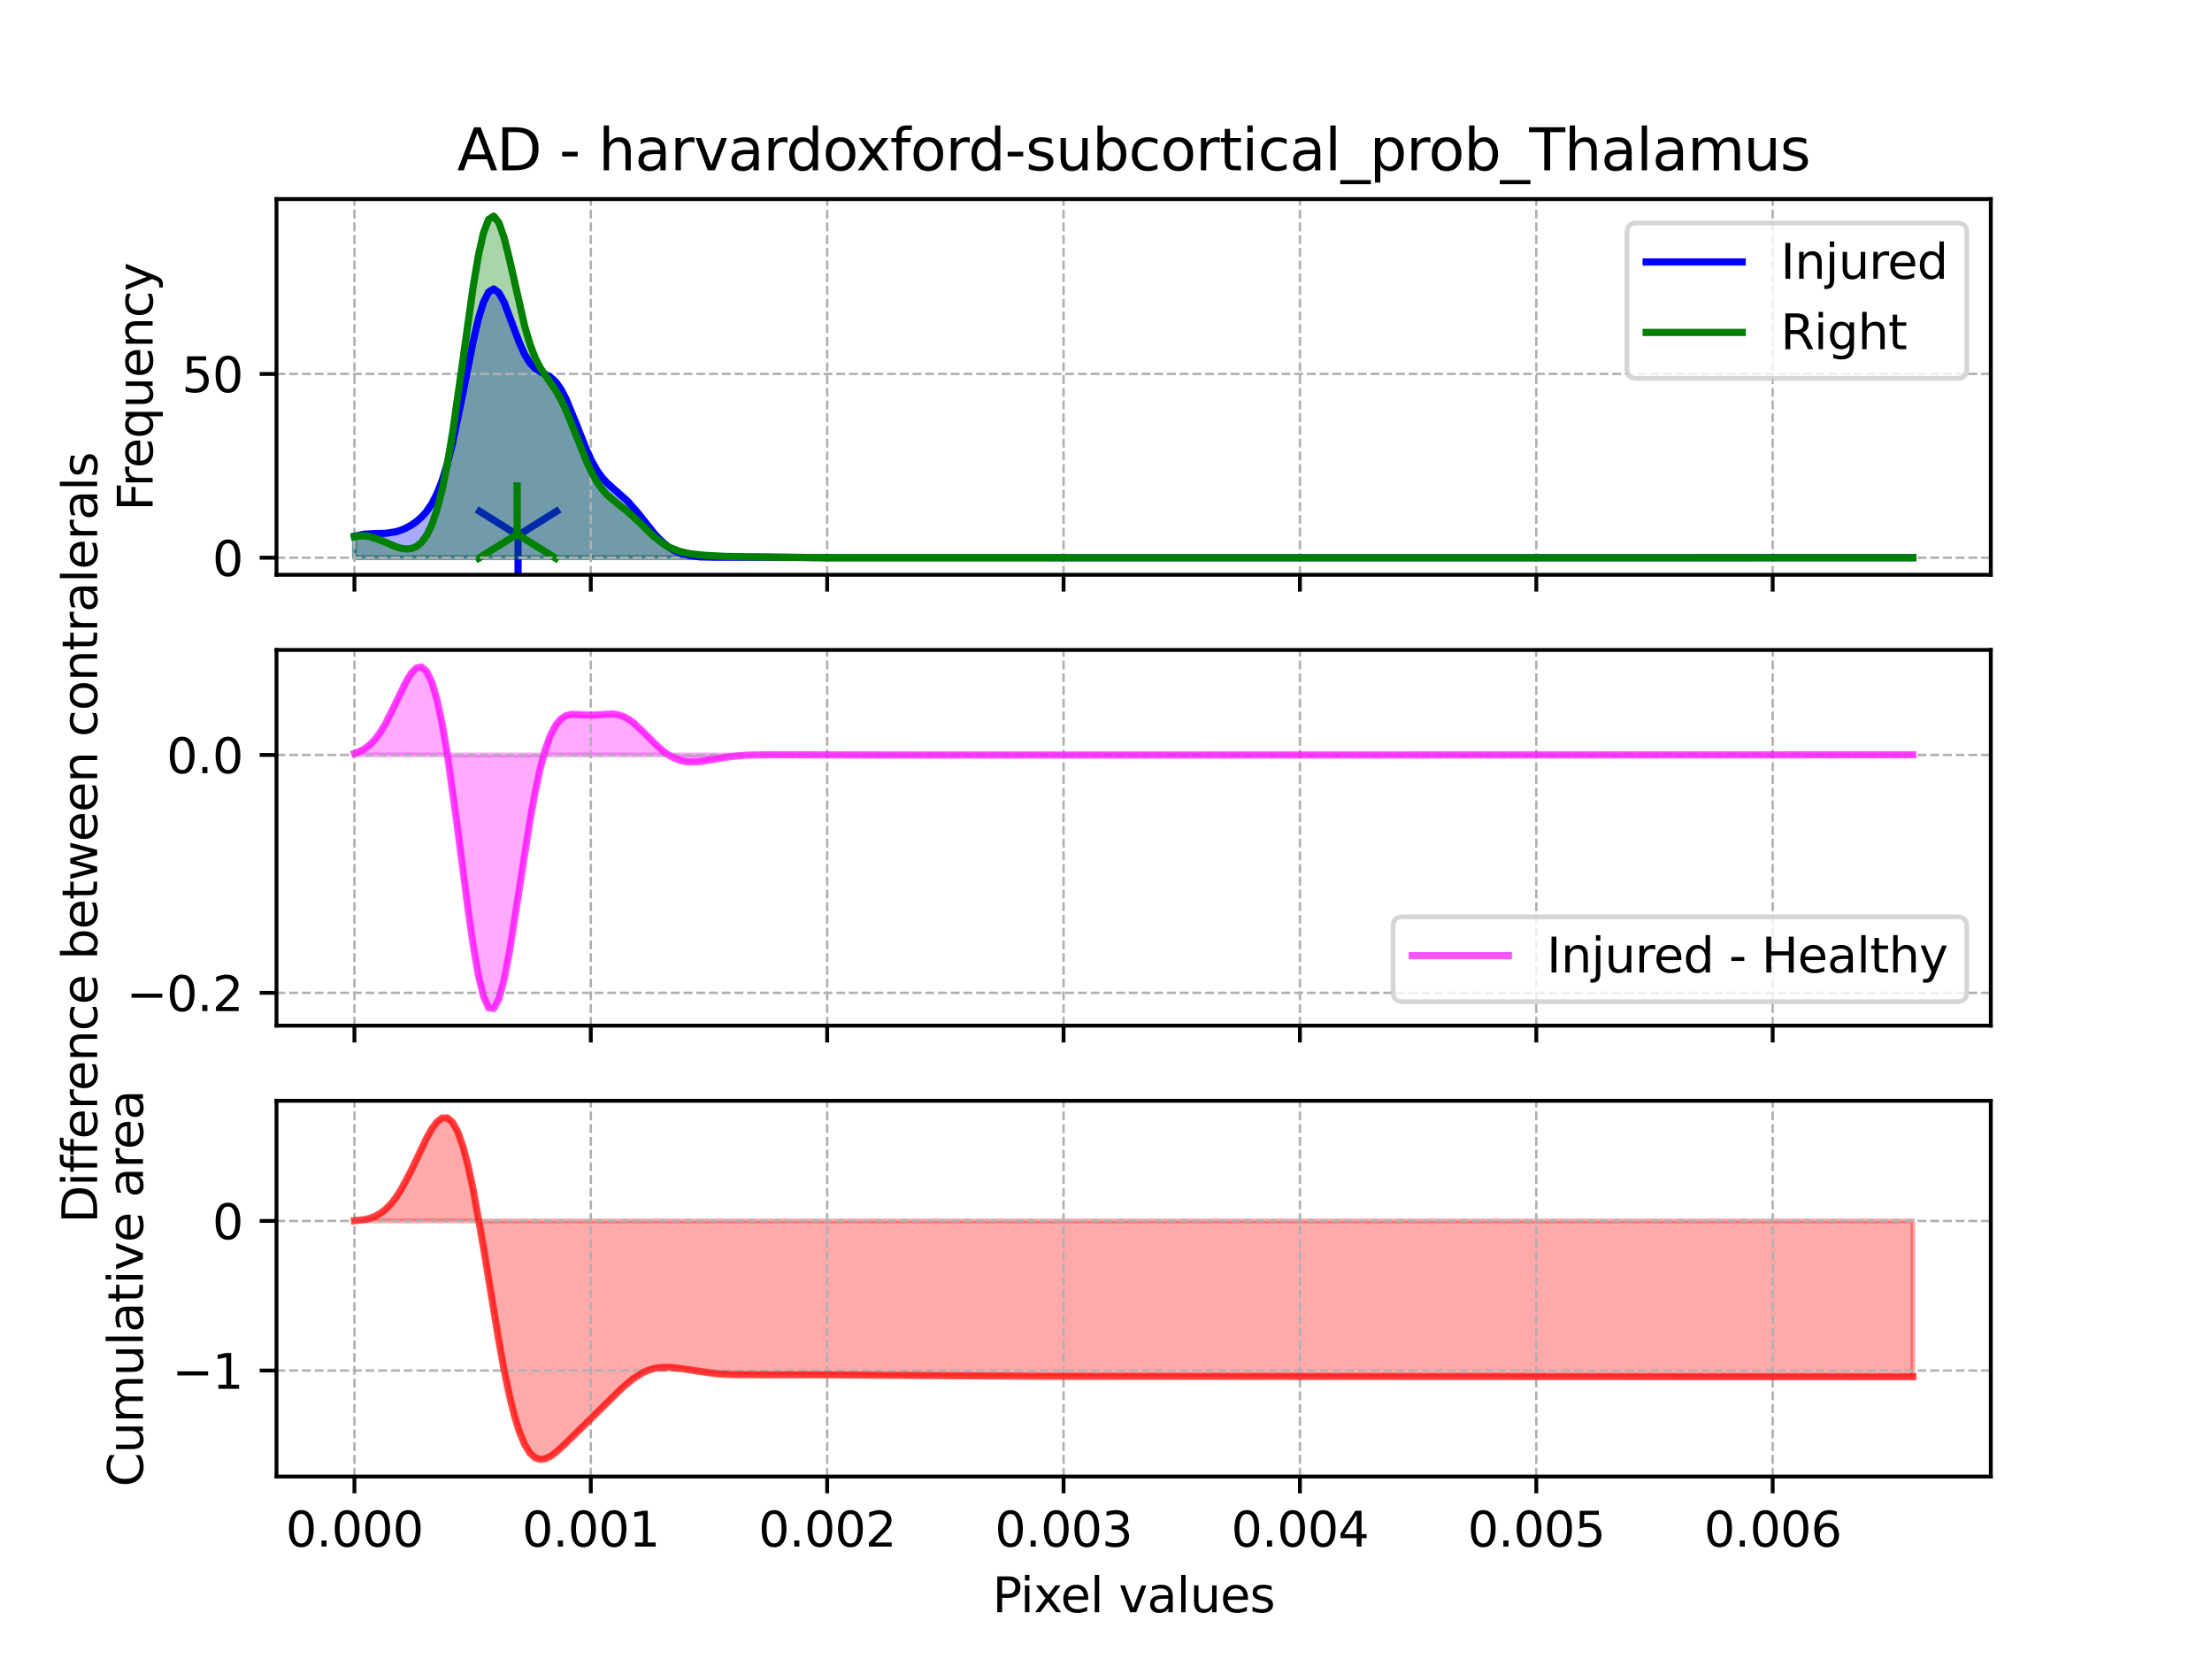 <?xml version="1.0" encoding="utf-8" standalone="no"?>
<!DOCTYPE svg PUBLIC "-//W3C//DTD SVG 1.1//EN"
  "http://www.w3.org/Graphics/SVG/1.1/DTD/svg11.dtd">
<svg xmlns:xlink="http://www.w3.org/1999/xlink" width="460.8pt" height="345.6pt" viewBox="0 0 460.8 345.6" xmlns="http://www.w3.org/2000/svg" version="1.1">
 <defs>
  <style type="text/css">*{stroke-linejoin: round; stroke-linecap: butt}</style>
 </defs>
 <g id="figure_1">
  <g id="patch_1">
   <path d="M 0 345.6 
L 460.8 345.6 
L 460.8 0 
L 0 0 
z
" style="fill: #ffffff"/>
  </g>
  <g id="axes_1">
   <g id="patch_2">
    <path d="M 57.6 119.74 
L 414.72 119.74 
L 414.72 41.472 
L 57.6 41.472 
z
" style="fill: #ffffff"/>
   </g>
   <g id="PolyCollection_1">
    <defs>
     <path id="mb399b60104" d="M 73.833 -233.891 
L 73.833 -229.417 
L 74.908 -229.417 
L 75.983 -229.417 
L 77.058 -229.417 
L 78.133 -229.417 
L 79.208 -229.417 
L 80.283 -229.417 
L 81.358 -229.417 
L 82.433 -229.417 
L 83.508 -229.417 
L 84.583 -229.417 
L 85.658 -229.417 
L 86.733 -229.417 
L 87.808 -229.417 
L 88.883 -229.417 
L 89.958 -229.417 
L 91.033 -229.417 
L 92.108 -229.417 
L 93.183 -229.417 
L 94.258 -229.417 
L 95.333 -229.417 
L 96.408 -229.417 
L 97.483 -229.417 
L 98.558 -229.417 
L 99.633 -229.417 
L 100.708 -229.417 
L 101.783 -229.417 
L 102.858 -229.417 
L 103.933 -229.417 
L 105.008 -229.417 
L 106.083 -229.417 
L 107.158 -229.417 
L 108.233 -229.417 
L 109.308 -229.417 
L 110.383 -229.417 
L 111.458 -229.417 
L 112.533 -229.417 
L 113.608 -229.417 
L 114.683 -229.417 
L 115.758 -229.417 
L 116.833 -229.417 
L 117.908 -229.417 
L 118.983 -229.417 
L 120.058 -229.417 
L 121.133 -229.417 
L 122.208 -229.417 
L 123.283 -229.417 
L 124.358 -229.417 
L 125.433 -229.417 
L 126.508 -229.417 
L 127.583 -229.417 
L 128.658 -229.417 
L 129.734 -229.417 
L 130.809 -229.417 
L 131.884 -229.417 
L 132.959 -229.417 
L 134.034 -229.417 
L 135.109 -229.417 
L 136.184 -229.417 
L 137.259 -229.417 
L 138.334 -229.417 
L 139.409 -229.417 
L 140.484 -229.417 
L 141.559 -229.417 
L 142.634 -229.417 
L 143.709 -229.417 
L 144.784 -229.417 
L 145.859 -229.417 
L 146.934 -229.417 
L 148.009 -229.417 
L 149.084 -229.417 
L 150.159 -229.417 
L 151.234 -229.417 
L 152.309 -229.417 
L 153.384 -229.417 
L 154.459 -229.417 
L 155.534 -229.417 
L 156.609 -229.417 
L 157.684 -229.417 
L 158.759 -229.417 
L 159.834 -229.417 
L 160.909 -229.417 
L 161.984 -229.417 
L 163.059 -229.417 
L 164.134 -229.417 
L 165.209 -229.417 
L 166.284 -229.417 
L 167.359 -229.417 
L 168.434 -229.417 
L 169.509 -229.417 
L 170.584 -229.417 
L 171.659 -229.417 
L 172.734 -229.417 
L 173.809 -229.417 
L 174.884 -229.417 
L 175.959 -229.417 
L 177.034 -229.417 
L 178.109 -229.417 
L 179.184 -229.417 
L 180.259 -229.417 
L 181.334 -229.417 
L 182.409 -229.417 
L 183.484 -229.417 
L 184.559 -229.417 
L 185.634 -229.417 
L 186.709 -229.417 
L 187.784 -229.417 
L 188.859 -229.417 
L 189.934 -229.417 
L 191.009 -229.417 
L 192.084 -229.417 
L 193.159 -229.417 
L 194.234 -229.417 
L 195.309 -229.417 
L 196.384 -229.417 
L 197.459 -229.417 
L 198.534 -229.417 
L 199.609 -229.417 
L 200.685 -229.417 
L 201.76 -229.417 
L 202.835 -229.417 
L 203.91 -229.417 
L 204.985 -229.417 
L 206.06 -229.417 
L 207.135 -229.417 
L 208.21 -229.417 
L 209.285 -229.417 
L 210.36 -229.417 
L 211.435 -229.417 
L 212.51 -229.417 
L 213.585 -229.417 
L 214.66 -229.417 
L 215.735 -229.417 
L 216.81 -229.417 
L 217.885 -229.417 
L 218.96 -229.417 
L 220.035 -229.417 
L 221.11 -229.417 
L 222.185 -229.417 
L 223.26 -229.417 
L 224.335 -229.417 
L 225.41 -229.417 
L 226.485 -229.417 
L 227.56 -229.417 
L 228.635 -229.417 
L 229.71 -229.417 
L 230.785 -229.417 
L 231.86 -229.417 
L 232.935 -229.417 
L 234.01 -229.417 
L 235.085 -229.417 
L 236.16 -229.417 
L 237.235 -229.417 
L 238.31 -229.417 
L 239.385 -229.417 
L 240.46 -229.417 
L 241.535 -229.417 
L 242.61 -229.417 
L 243.685 -229.417 
L 244.76 -229.417 
L 245.835 -229.417 
L 246.91 -229.417 
L 247.985 -229.417 
L 249.06 -229.417 
L 250.135 -229.417 
L 251.21 -229.417 
L 252.285 -229.417 
L 253.36 -229.417 
L 254.435 -229.417 
L 255.51 -229.417 
L 256.585 -229.417 
L 257.66 -229.417 
L 258.735 -229.417 
L 259.81 -229.417 
L 260.885 -229.417 
L 261.96 -229.417 
L 263.035 -229.417 
L 264.11 -229.417 
L 265.185 -229.417 
L 266.26 -229.417 
L 267.335 -229.417 
L 268.41 -229.417 
L 269.485 -229.417 
L 270.56 -229.417 
L 271.635 -229.417 
L 272.711 -229.417 
L 273.786 -229.417 
L 274.861 -229.417 
L 275.936 -229.417 
L 277.011 -229.417 
L 278.086 -229.417 
L 279.161 -229.417 
L 280.236 -229.417 
L 281.311 -229.417 
L 282.386 -229.417 
L 283.461 -229.417 
L 284.536 -229.417 
L 285.611 -229.417 
L 286.686 -229.417 
L 287.761 -229.417 
L 288.836 -229.417 
L 289.911 -229.417 
L 290.986 -229.417 
L 292.061 -229.417 
L 293.136 -229.417 
L 294.211 -229.417 
L 295.286 -229.417 
L 296.361 -229.417 
L 297.436 -229.417 
L 298.511 -229.417 
L 299.586 -229.417 
L 300.661 -229.417 
L 301.736 -229.417 
L 302.811 -229.417 
L 303.886 -229.417 
L 304.961 -229.417 
L 306.036 -229.417 
L 307.111 -229.417 
L 308.186 -229.417 
L 309.261 -229.417 
L 310.336 -229.417 
L 311.411 -229.417 
L 312.486 -229.417 
L 313.561 -229.417 
L 314.636 -229.417 
L 315.711 -229.417 
L 316.786 -229.417 
L 317.861 -229.417 
L 318.936 -229.417 
L 320.011 -229.417 
L 321.086 -229.417 
L 322.161 -229.417 
L 323.236 -229.417 
L 324.311 -229.417 
L 325.386 -229.417 
L 326.461 -229.417 
L 327.536 -229.417 
L 328.611 -229.417 
L 329.686 -229.417 
L 330.761 -229.417 
L 331.836 -229.417 
L 332.911 -229.417 
L 333.986 -229.417 
L 335.061 -229.417 
L 336.136 -229.417 
L 337.211 -229.417 
L 338.286 -229.417 
L 339.361 -229.417 
L 340.436 -229.417 
L 341.511 -229.417 
L 342.586 -229.417 
L 343.662 -229.417 
L 344.737 -229.417 
L 345.812 -229.417 
L 346.887 -229.417 
L 347.962 -229.417 
L 349.037 -229.417 
L 350.112 -229.417 
L 351.187 -229.417 
L 352.262 -229.417 
L 353.337 -229.417 
L 354.412 -229.417 
L 355.487 -229.417 
L 356.562 -229.417 
L 357.637 -229.417 
L 358.712 -229.417 
L 359.787 -229.417 
L 360.862 -229.417 
L 361.937 -229.417 
L 363.012 -229.417 
L 364.087 -229.417 
L 365.162 -229.417 
L 366.237 -229.417 
L 367.312 -229.417 
L 368.387 -229.417 
L 369.462 -229.417 
L 370.537 -229.417 
L 371.612 -229.417 
L 372.687 -229.417 
L 373.762 -229.417 
L 374.837 -229.417 
L 375.912 -229.417 
L 376.987 -229.417 
L 378.062 -229.417 
L 379.137 -229.417 
L 380.212 -229.417 
L 381.287 -229.417 
L 382.362 -229.417 
L 383.437 -229.417 
L 384.512 -229.417 
L 385.587 -229.417 
L 386.662 -229.417 
L 387.737 -229.417 
L 388.812 -229.417 
L 389.887 -229.417 
L 390.962 -229.417 
L 392.037 -229.417 
L 393.112 -229.417 
L 394.187 -229.417 
L 395.262 -229.417 
L 396.337 -229.417 
L 397.412 -229.417 
L 398.487 -229.417 
L 398.487 -229.427 
L 398.487 -229.427 
L 397.412 -229.427 
L 396.337 -229.427 
L 395.262 -229.427 
L 394.187 -229.426 
L 393.112 -229.425 
L 392.037 -229.424 
L 390.962 -229.423 
L 389.887 -229.422 
L 388.812 -229.421 
L 387.737 -229.42 
L 386.662 -229.419 
L 385.587 -229.419 
L 384.512 -229.418 
L 383.437 -229.418 
L 382.362 -229.418 
L 381.287 -229.418 
L 380.212 -229.418 
L 379.137 -229.418 
L 378.062 -229.418 
L 376.987 -229.418 
L 375.912 -229.418 
L 374.837 -229.418 
L 373.762 -229.418 
L 372.687 -229.418 
L 371.612 -229.418 
L 370.537 -229.418 
L 369.462 -229.418 
L 368.387 -229.418 
L 367.312 -229.418 
L 366.237 -229.418 
L 365.162 -229.418 
L 364.087 -229.418 
L 363.012 -229.418 
L 361.937 -229.418 
L 360.862 -229.418 
L 359.787 -229.417 
L 358.712 -229.417 
L 357.637 -229.417 
L 356.562 -229.417 
L 355.487 -229.417 
L 354.412 -229.417 
L 353.337 -229.417 
L 352.262 -229.417 
L 351.187 -229.417 
L 350.112 -229.417 
L 349.037 -229.417 
L 347.962 -229.417 
L 346.887 -229.417 
L 345.812 -229.417 
L 344.737 -229.417 
L 343.662 -229.417 
L 342.586 -229.417 
L 341.511 -229.417 
L 340.436 -229.417 
L 339.361 -229.417 
L 338.286 -229.417 
L 337.211 -229.417 
L 336.136 -229.417 
L 335.061 -229.417 
L 333.986 -229.417 
L 332.911 -229.417 
L 331.836 -229.417 
L 330.761 -229.417 
L 329.686 -229.417 
L 328.611 -229.417 
L 327.536 -229.417 
L 326.461 -229.417 
L 325.386 -229.417 
L 324.311 -229.417 
L 323.236 -229.417 
L 322.161 -229.417 
L 321.086 -229.417 
L 320.011 -229.417 
L 318.936 -229.417 
L 317.861 -229.417 
L 316.786 -229.417 
L 315.711 -229.417 
L 314.636 -229.417 
L 313.561 -229.417 
L 312.486 -229.417 
L 311.411 -229.417 
L 310.336 -229.417 
L 309.261 -229.417 
L 308.186 -229.417 
L 307.111 -229.417 
L 306.036 -229.417 
L 304.961 -229.417 
L 303.886 -229.417 
L 302.811 -229.417 
L 301.736 -229.417 
L 300.661 -229.417 
L 299.586 -229.417 
L 298.511 -229.417 
L 297.436 -229.417 
L 296.361 -229.417 
L 295.286 -229.417 
L 294.211 -229.417 
L 293.136 -229.417 
L 292.061 -229.417 
L 290.986 -229.417 
L 289.911 -229.417 
L 288.836 -229.417 
L 287.761 -229.417 
L 286.686 -229.417 
L 285.611 -229.417 
L 284.536 -229.417 
L 283.461 -229.417 
L 282.386 -229.417 
L 281.311 -229.417 
L 280.236 -229.417 
L 279.161 -229.417 
L 278.086 -229.418 
L 277.011 -229.418 
L 275.936 -229.418 
L 274.861 -229.418 
L 273.786 -229.417 
L 272.711 -229.417 
L 271.635 -229.417 
L 270.56 -229.417 
L 269.485 -229.417 
L 268.41 -229.417 
L 267.335 -229.417 
L 266.26 -229.417 
L 265.185 -229.417 
L 264.11 -229.417 
L 263.035 -229.417 
L 261.96 -229.417 
L 260.885 -229.417 
L 259.81 -229.417 
L 258.735 -229.417 
L 257.66 -229.417 
L 256.585 -229.417 
L 255.51 -229.417 
L 254.435 -229.417 
L 253.36 -229.417 
L 252.285 -229.417 
L 251.21 -229.417 
L 250.135 -229.417 
L 249.06 -229.417 
L 247.985 -229.417 
L 246.91 -229.417 
L 245.835 -229.417 
L 244.76 -229.417 
L 243.685 -229.417 
L 242.61 -229.417 
L 241.535 -229.417 
L 240.46 -229.417 
L 239.385 -229.417 
L 238.31 -229.417 
L 237.235 -229.417 
L 236.16 -229.417 
L 235.085 -229.417 
L 234.01 -229.417 
L 232.935 -229.417 
L 231.86 -229.417 
L 230.785 -229.417 
L 229.71 -229.417 
L 228.635 -229.417 
L 227.56 -229.417 
L 226.485 -229.417 
L 225.41 -229.417 
L 224.335 -229.417 
L 223.26 -229.417 
L 222.185 -229.417 
L 221.11 -229.417 
L 220.035 -229.417 
L 218.96 -229.417 
L 217.885 -229.417 
L 216.81 -229.417 
L 215.735 -229.417 
L 214.66 -229.417 
L 213.585 -229.417 
L 212.51 -229.417 
L 211.435 -229.417 
L 210.36 -229.417 
L 209.285 -229.417 
L 208.21 -229.417 
L 207.135 -229.417 
L 206.06 -229.417 
L 204.985 -229.417 
L 203.91 -229.417 
L 202.835 -229.417 
L 201.76 -229.417 
L 200.685 -229.417 
L 199.609 -229.417 
L 198.534 -229.417 
L 197.459 -229.417 
L 196.384 -229.417 
L 195.309 -229.417 
L 194.234 -229.417 
L 193.159 -229.417 
L 192.084 -229.417 
L 191.009 -229.417 
L 189.934 -229.417 
L 188.859 -229.417 
L 187.784 -229.417 
L 186.709 -229.417 
L 185.634 -229.417 
L 184.559 -229.417 
L 183.484 -229.417 
L 182.409 -229.417 
L 181.334 -229.417 
L 180.259 -229.417 
L 179.184 -229.417 
L 178.109 -229.418 
L 177.034 -229.418 
L 175.959 -229.418 
L 174.884 -229.418 
L 173.809 -229.419 
L 172.734 -229.42 
L 171.659 -229.421 
L 170.584 -229.423 
L 169.509 -229.427 
L 168.434 -229.433 
L 167.359 -229.44 
L 166.284 -229.45 
L 165.209 -229.463 
L 164.134 -229.478 
L 163.059 -229.496 
L 161.984 -229.516 
L 160.909 -229.536 
L 159.834 -229.555 
L 158.759 -229.572 
L 157.684 -229.585 
L 156.609 -229.593 
L 155.534 -229.595 
L 154.459 -229.59 
L 153.384 -229.581 
L 152.309 -229.567 
L 151.234 -229.551 
L 150.159 -229.537 
L 149.084 -229.528 
L 148.009 -229.53 
L 146.934 -229.549 
L 145.859 -229.597 
L 144.784 -229.688 
L 143.709 -229.84 
L 142.634 -230.076 
L 141.559 -230.424 
L 140.484 -230.911 
L 139.409 -231.562 
L 138.334 -232.395 
L 137.259 -233.41 
L 136.184 -234.59 
L 135.109 -235.897 
L 134.034 -237.271 
L 132.959 -238.643 
L 131.884 -239.944 
L 130.809 -241.123 
L 129.734 -242.162 
L 128.658 -243.089 
L 127.583 -243.979 
L 126.508 -244.944 
L 125.433 -246.116 
L 124.358 -247.614 
L 123.283 -249.514 
L 122.208 -251.821 
L 121.133 -254.454 
L 120.058 -257.255 
L 118.983 -260.012 
L 117.908 -262.502 
L 116.833 -264.546 
L 115.758 -266.049 
L 114.683 -267.038 
L 113.608 -267.665 
L 112.533 -268.177 
L 111.458 -268.867 
L 110.383 -270.002 
L 109.308 -271.749 
L 108.233 -274.125 
L 107.158 -276.969 
L 106.083 -279.958 
L 105.008 -282.658 
L 103.933 -284.606 
L 102.858 -285.398 
L 101.783 -284.764 
L 100.708 -282.623 
L 99.633 -279.093 
L 98.558 -274.463 
L 97.483 -269.137 
L 96.408 -263.561 
L 95.333 -258.145 
L 94.258 -253.214 
L 93.183 -248.97 
L 92.108 -245.492 
L 91.033 -242.754 
L 89.958 -240.659 
L 88.883 -239.075 
L 87.808 -237.871 
L 86.733 -236.937 
L 85.658 -236.197 
L 84.583 -235.608 
L 83.508 -235.152 
L 82.433 -234.821 
L 81.358 -234.607 
L 80.283 -234.494 
L 79.208 -234.452 
L 78.133 -234.44 
L 77.058 -234.413 
L 75.983 -234.331 
L 74.908 -234.162 
L 73.833 -233.891 
z
" style="stroke: #0000ff; stroke-opacity: 0.333"/>
    </defs>
    <g clip-path="url(#pac781e5929)">
     <use xlink:href="#mb399b60104" x="0" y="345.6" style="fill: #0000ff; fill-opacity: 0.333; stroke: #0000ff; stroke-opacity: 0.333"/>
    </g>
   </g>
   <g id="PathCollection_1">
    <defs>
     <path id="mbf8f9ef05c" d="M 0 0 
L 0 10.8 
M 0 0 
L 8.64 -5.4 
M 0 0 
L -8.64 -5.4 
" style="stroke: #0000ff; stroke-width: 1.5"/>
    </defs>
    <g clip-path="url(#pac781e5929)">
     <use xlink:href="#mbf8f9ef05c" x="107.922" y="111.522" style="fill: #0000ff; stroke: #0000ff; stroke-width: 1.5"/>
    </g>
   </g>
   <g id="PolyCollection_2">
    <defs>
     <path id="m1dd7535e5b" d="M 73.833 -233.795 
L 73.833 -229.417 
L 74.908 -229.417 
L 75.983 -229.417 
L 77.058 -229.417 
L 78.133 -229.417 
L 79.208 -229.417 
L 80.283 -229.417 
L 81.358 -229.417 
L 82.433 -229.417 
L 83.508 -229.417 
L 84.583 -229.417 
L 85.658 -229.417 
L 86.733 -229.417 
L 87.808 -229.417 
L 88.883 -229.417 
L 89.958 -229.417 
L 91.033 -229.417 
L 92.108 -229.417 
L 93.183 -229.417 
L 94.258 -229.417 
L 95.333 -229.417 
L 96.408 -229.417 
L 97.483 -229.417 
L 98.558 -229.417 
L 99.633 -229.417 
L 100.708 -229.417 
L 101.783 -229.417 
L 102.858 -229.417 
L 103.933 -229.417 
L 105.008 -229.417 
L 106.083 -229.417 
L 107.158 -229.417 
L 108.233 -229.417 
L 109.308 -229.417 
L 110.383 -229.417 
L 111.458 -229.417 
L 112.533 -229.417 
L 113.608 -229.417 
L 114.683 -229.417 
L 115.758 -229.417 
L 116.833 -229.417 
L 117.908 -229.417 
L 118.983 -229.417 
L 120.058 -229.417 
L 121.133 -229.417 
L 122.208 -229.417 
L 123.283 -229.417 
L 124.358 -229.417 
L 125.433 -229.417 
L 126.508 -229.417 
L 127.583 -229.417 
L 128.658 -229.417 
L 129.734 -229.417 
L 130.809 -229.417 
L 131.884 -229.417 
L 132.959 -229.417 
L 134.034 -229.417 
L 135.109 -229.417 
L 136.184 -229.417 
L 137.259 -229.417 
L 138.334 -229.417 
L 139.409 -229.417 
L 140.484 -229.417 
L 141.559 -229.417 
L 142.634 -229.417 
L 143.709 -229.417 
L 144.784 -229.417 
L 145.859 -229.417 
L 146.934 -229.417 
L 148.009 -229.417 
L 149.084 -229.417 
L 150.159 -229.417 
L 151.234 -229.417 
L 152.309 -229.417 
L 153.384 -229.417 
L 154.459 -229.417 
L 155.534 -229.417 
L 156.609 -229.417 
L 157.684 -229.417 
L 158.759 -229.417 
L 159.834 -229.417 
L 160.909 -229.417 
L 161.984 -229.417 
L 163.059 -229.417 
L 164.134 -229.417 
L 165.209 -229.417 
L 166.284 -229.417 
L 167.359 -229.417 
L 168.434 -229.417 
L 169.509 -229.417 
L 170.584 -229.417 
L 171.659 -229.417 
L 172.734 -229.417 
L 173.809 -229.417 
L 174.884 -229.417 
L 175.959 -229.417 
L 177.034 -229.417 
L 178.109 -229.417 
L 179.184 -229.417 
L 180.259 -229.417 
L 181.334 -229.417 
L 182.409 -229.417 
L 183.484 -229.417 
L 184.559 -229.417 
L 185.634 -229.417 
L 186.709 -229.417 
L 187.784 -229.417 
L 188.859 -229.417 
L 189.934 -229.417 
L 191.009 -229.417 
L 192.084 -229.417 
L 193.159 -229.417 
L 194.234 -229.417 
L 195.309 -229.417 
L 196.384 -229.417 
L 197.459 -229.417 
L 198.534 -229.417 
L 199.609 -229.417 
L 200.685 -229.417 
L 201.76 -229.417 
L 202.835 -229.417 
L 203.91 -229.417 
L 204.985 -229.417 
L 206.06 -229.417 
L 207.135 -229.417 
L 208.21 -229.417 
L 209.285 -229.417 
L 210.36 -229.417 
L 211.435 -229.417 
L 212.51 -229.417 
L 213.585 -229.417 
L 214.66 -229.417 
L 215.735 -229.417 
L 216.81 -229.417 
L 217.885 -229.417 
L 218.96 -229.417 
L 220.035 -229.417 
L 221.11 -229.417 
L 222.185 -229.417 
L 223.26 -229.417 
L 224.335 -229.417 
L 225.41 -229.417 
L 226.485 -229.417 
L 227.56 -229.417 
L 228.635 -229.417 
L 229.71 -229.417 
L 230.785 -229.417 
L 231.86 -229.417 
L 232.935 -229.417 
L 234.01 -229.417 
L 235.085 -229.417 
L 236.16 -229.417 
L 237.235 -229.417 
L 238.31 -229.417 
L 239.385 -229.417 
L 240.46 -229.417 
L 241.535 -229.417 
L 242.61 -229.417 
L 243.685 -229.417 
L 244.76 -229.417 
L 245.835 -229.417 
L 246.91 -229.417 
L 247.985 -229.417 
L 249.06 -229.417 
L 250.135 -229.417 
L 251.21 -229.417 
L 252.285 -229.417 
L 253.36 -229.417 
L 254.435 -229.417 
L 255.51 -229.417 
L 256.585 -229.417 
L 257.66 -229.417 
L 258.735 -229.417 
L 259.81 -229.417 
L 260.885 -229.417 
L 261.96 -229.417 
L 263.035 -229.417 
L 264.11 -229.417 
L 265.185 -229.417 
L 266.26 -229.417 
L 267.335 -229.417 
L 268.41 -229.417 
L 269.485 -229.417 
L 270.56 -229.417 
L 271.635 -229.417 
L 272.711 -229.417 
L 273.786 -229.417 
L 274.861 -229.417 
L 275.936 -229.417 
L 277.011 -229.417 
L 278.086 -229.417 
L 279.161 -229.417 
L 280.236 -229.417 
L 281.311 -229.417 
L 282.386 -229.417 
L 283.461 -229.417 
L 284.536 -229.417 
L 285.611 -229.417 
L 286.686 -229.417 
L 287.761 -229.417 
L 288.836 -229.417 
L 289.911 -229.417 
L 290.986 -229.417 
L 292.061 -229.417 
L 293.136 -229.417 
L 294.211 -229.417 
L 295.286 -229.417 
L 296.361 -229.417 
L 297.436 -229.417 
L 298.511 -229.417 
L 299.586 -229.417 
L 300.661 -229.417 
L 301.736 -229.417 
L 302.811 -229.417 
L 303.886 -229.417 
L 304.961 -229.417 
L 306.036 -229.417 
L 307.111 -229.417 
L 308.186 -229.417 
L 309.261 -229.417 
L 310.336 -229.417 
L 311.411 -229.417 
L 312.486 -229.417 
L 313.561 -229.417 
L 314.636 -229.417 
L 315.711 -229.417 
L 316.786 -229.417 
L 317.861 -229.417 
L 318.936 -229.417 
L 320.011 -229.417 
L 321.086 -229.417 
L 322.161 -229.417 
L 323.236 -229.417 
L 324.311 -229.417 
L 325.386 -229.417 
L 326.461 -229.417 
L 327.536 -229.417 
L 328.611 -229.417 
L 329.686 -229.417 
L 330.761 -229.417 
L 331.836 -229.417 
L 332.911 -229.417 
L 333.986 -229.417 
L 335.061 -229.417 
L 336.136 -229.417 
L 337.211 -229.417 
L 338.286 -229.417 
L 339.361 -229.417 
L 340.436 -229.417 
L 341.511 -229.417 
L 342.586 -229.417 
L 343.662 -229.417 
L 344.737 -229.417 
L 345.812 -229.417 
L 346.887 -229.417 
L 347.962 -229.417 
L 349.037 -229.417 
L 350.112 -229.417 
L 351.187 -229.417 
L 352.262 -229.417 
L 353.337 -229.417 
L 354.412 -229.417 
L 355.487 -229.417 
L 356.562 -229.417 
L 357.637 -229.417 
L 358.712 -229.417 
L 359.787 -229.417 
L 360.862 -229.417 
L 361.937 -229.417 
L 363.012 -229.417 
L 364.087 -229.417 
L 365.162 -229.417 
L 366.237 -229.417 
L 367.312 -229.417 
L 368.387 -229.417 
L 369.462 -229.417 
L 370.537 -229.417 
L 371.612 -229.417 
L 372.687 -229.417 
L 373.762 -229.417 
L 374.837 -229.417 
L 375.912 -229.417 
L 376.987 -229.417 
L 378.062 -229.417 
L 379.137 -229.417 
L 380.212 -229.417 
L 381.287 -229.417 
L 382.362 -229.417 
L 383.437 -229.417 
L 384.512 -229.417 
L 385.587 -229.417 
L 386.662 -229.417 
L 387.737 -229.417 
L 388.812 -229.417 
L 389.887 -229.417 
L 390.962 -229.417 
L 392.037 -229.417 
L 393.112 -229.417 
L 394.187 -229.417 
L 395.262 -229.417 
L 396.337 -229.417 
L 397.412 -229.417 
L 398.487 -229.417 
L 398.487 -229.417 
L 398.487 -229.417 
L 397.412 -229.417 
L 396.337 -229.417 
L 395.262 -229.417 
L 394.187 -229.417 
L 393.112 -229.417 
L 392.037 -229.417 
L 390.962 -229.417 
L 389.887 -229.417 
L 388.812 -229.417 
L 387.737 -229.417 
L 386.662 -229.417 
L 385.587 -229.417 
L 384.512 -229.417 
L 383.437 -229.417 
L 382.362 -229.417 
L 381.287 -229.417 
L 380.212 -229.417 
L 379.137 -229.417 
L 378.062 -229.417 
L 376.987 -229.417 
L 375.912 -229.417 
L 374.837 -229.417 
L 373.762 -229.417 
L 372.687 -229.417 
L 371.612 -229.417 
L 370.537 -229.418 
L 369.462 -229.418 
L 368.387 -229.418 
L 367.312 -229.418 
L 366.237 -229.418 
L 365.162 -229.418 
L 364.087 -229.419 
L 363.012 -229.419 
L 361.937 -229.419 
L 360.862 -229.419 
L 359.787 -229.42 
L 358.712 -229.42 
L 357.637 -229.42 
L 356.562 -229.42 
L 355.487 -229.42 
L 354.412 -229.42 
L 353.337 -229.42 
L 352.262 -229.421 
L 351.187 -229.421 
L 350.112 -229.421 
L 349.037 -229.421 
L 347.962 -229.421 
L 346.887 -229.422 
L 345.812 -229.422 
L 344.737 -229.422 
L 343.662 -229.422 
L 342.586 -229.422 
L 341.511 -229.422 
L 340.436 -229.421 
L 339.361 -229.421 
L 338.286 -229.421 
L 337.211 -229.421 
L 336.136 -229.42 
L 335.061 -229.42 
L 333.986 -229.42 
L 332.911 -229.42 
L 331.836 -229.419 
L 330.761 -229.419 
L 329.686 -229.419 
L 328.611 -229.419 
L 327.536 -229.419 
L 326.461 -229.419 
L 325.386 -229.419 
L 324.311 -229.419 
L 323.236 -229.419 
L 322.161 -229.419 
L 321.086 -229.419 
L 320.011 -229.419 
L 318.936 -229.419 
L 317.861 -229.419 
L 316.786 -229.419 
L 315.711 -229.419 
L 314.636 -229.419 
L 313.561 -229.419 
L 312.486 -229.419 
L 311.411 -229.419 
L 310.336 -229.419 
L 309.261 -229.419 
L 308.186 -229.419 
L 307.111 -229.419 
L 306.036 -229.419 
L 304.961 -229.419 
L 303.886 -229.419 
L 302.811 -229.419 
L 301.736 -229.419 
L 300.661 -229.419 
L 299.586 -229.419 
L 298.511 -229.419 
L 297.436 -229.419 
L 296.361 -229.419 
L 295.286 -229.419 
L 294.211 -229.419 
L 293.136 -229.419 
L 292.061 -229.419 
L 290.986 -229.419 
L 289.911 -229.419 
L 288.836 -229.419 
L 287.761 -229.419 
L 286.686 -229.419 
L 285.611 -229.419 
L 284.536 -229.419 
L 283.461 -229.419 
L 282.386 -229.42 
L 281.311 -229.42 
L 280.236 -229.42 
L 279.161 -229.42 
L 278.086 -229.42 
L 277.011 -229.42 
L 275.936 -229.421 
L 274.861 -229.421 
L 273.786 -229.42 
L 272.711 -229.42 
L 271.635 -229.42 
L 270.56 -229.42 
L 269.485 -229.42 
L 268.41 -229.42 
L 267.335 -229.42 
L 266.26 -229.421 
L 265.185 -229.421 
L 264.11 -229.421 
L 263.035 -229.421 
L 261.96 -229.421 
L 260.885 -229.421 
L 259.81 -229.421 
L 258.735 -229.42 
L 257.66 -229.42 
L 256.585 -229.42 
L 255.51 -229.42 
L 254.435 -229.42 
L 253.36 -229.421 
L 252.285 -229.421 
L 251.21 -229.421 
L 250.135 -229.421 
L 249.06 -229.421 
L 247.985 -229.42 
L 246.91 -229.42 
L 245.835 -229.42 
L 244.76 -229.42 
L 243.685 -229.42 
L 242.61 -229.419 
L 241.535 -229.419 
L 240.46 -229.419 
L 239.385 -229.419 
L 238.31 -229.419 
L 237.235 -229.419 
L 236.16 -229.419 
L 235.085 -229.419 
L 234.01 -229.419 
L 232.935 -229.419 
L 231.86 -229.419 
L 230.785 -229.418 
L 229.71 -229.418 
L 228.635 -229.418 
L 227.56 -229.418 
L 226.485 -229.418 
L 225.41 -229.419 
L 224.335 -229.419 
L 223.26 -229.419 
L 222.185 -229.419 
L 221.11 -229.419 
L 220.035 -229.419 
L 218.96 -229.419 
L 217.885 -229.42 
L 216.81 -229.42 
L 215.735 -229.421 
L 214.66 -229.421 
L 213.585 -229.422 
L 212.51 -229.422 
L 211.435 -229.423 
L 210.36 -229.423 
L 209.285 -229.423 
L 208.21 -229.423 
L 207.135 -229.423 
L 206.06 -229.423 
L 204.985 -229.423 
L 203.91 -229.423 
L 202.835 -229.423 
L 201.76 -229.423 
L 200.685 -229.423 
L 199.609 -229.423 
L 198.534 -229.424 
L 197.459 -229.424 
L 196.384 -229.425 
L 195.309 -229.426 
L 194.234 -229.428 
L 193.159 -229.429 
L 192.084 -229.432 
L 191.009 -229.435 
L 189.934 -229.439 
L 188.859 -229.443 
L 187.784 -229.447 
L 186.709 -229.451 
L 185.634 -229.455 
L 184.559 -229.458 
L 183.484 -229.46 
L 182.409 -229.46 
L 181.334 -229.46 
L 180.259 -229.458 
L 179.184 -229.455 
L 178.109 -229.451 
L 177.034 -229.447 
L 175.959 -229.444 
L 174.884 -229.441 
L 173.809 -229.438 
L 172.734 -229.436 
L 171.659 -229.436 
L 170.584 -229.436 
L 169.509 -229.438 
L 168.434 -229.442 
L 167.359 -229.447 
L 166.284 -229.455 
L 165.209 -229.464 
L 164.134 -229.477 
L 163.059 -229.491 
L 161.984 -229.508 
L 160.909 -229.526 
L 159.834 -229.544 
L 158.759 -229.561 
L 157.684 -229.578 
L 156.609 -229.593 
L 155.534 -229.607 
L 154.459 -229.622 
L 153.384 -229.639 
L 152.309 -229.66 
L 151.234 -229.689 
L 150.159 -229.725 
L 149.084 -229.772 
L 148.009 -229.832 
L 146.934 -229.905 
L 145.859 -229.996 
L 144.784 -230.112 
L 143.709 -230.262 
L 142.634 -230.464 
L 141.559 -230.737 
L 140.484 -231.103 
L 139.409 -231.586 
L 138.334 -232.203 
L 137.259 -232.96 
L 136.184 -233.848 
L 135.109 -234.842 
L 134.034 -235.9 
L 132.959 -236.97 
L 131.884 -238.003 
L 130.809 -238.964 
L 129.734 -239.845 
L 128.658 -240.677 
L 127.583 -241.527 
L 126.508 -242.495 
L 125.433 -243.694 
L 124.358 -245.222 
L 123.283 -247.138 
L 122.208 -249.438 
L 121.133 -252.047 
L 120.058 -254.824 
L 118.983 -257.586 
L 117.908 -260.154 
L 116.833 -262.395 
L 115.758 -264.27 
L 114.683 -265.853 
L 113.608 -267.336 
L 112.533 -268.994 
L 111.458 -271.123 
L 110.383 -273.965 
L 109.308 -277.632 
L 108.233 -282.049 
L 107.158 -286.932 
L 106.083 -291.812 
L 105.008 -296.103 
L 103.933 -299.196 
L 102.858 -300.57 
L 101.783 -299.889 
L 100.708 -297.058 
L 99.633 -292.238 
L 98.558 -285.818 
L 97.483 -278.335 
L 96.408 -270.389 
L 95.333 -262.549 
L 94.258 -255.283 
L 93.183 -248.918 
L 92.108 -243.627 
L 91.033 -239.446 
L 89.958 -236.308 
L 88.883 -234.083 
L 87.808 -232.611 
L 86.733 -231.736 
L 85.658 -231.315 
L 84.583 -231.233 
L 83.508 -231.395 
L 82.433 -231.726 
L 81.358 -232.16 
L 80.283 -232.638 
L 79.208 -233.104 
L 78.133 -233.507 
L 77.058 -233.803 
L 75.983 -233.959 
L 74.908 -233.956 
L 73.833 -233.795 
z
" style="stroke: #008000; stroke-opacity: 0.333"/>
    </defs>
    <g clip-path="url(#pac781e5929)">
     <use xlink:href="#m1dd7535e5b" x="0" y="345.6" style="fill: #008000; fill-opacity: 0.333; stroke: #008000; stroke-opacity: 0.333"/>
    </g>
   </g>
   <g id="PathCollection_2">
    <defs>
     <path id="m25d714a449" d="M 0 0 
L 0 -10.8 
M 0 0 
L -8.64 5.4 
M 0 0 
L 8.64 5.4 
" style="stroke: #008000; stroke-width: 1.5"/>
    </defs>
    <g clip-path="url(#pac781e5929)">
     <use xlink:href="#m25d714a449" x="107.733" y="111.278" style="fill: #008000; stroke: #008000; stroke-width: 1.5"/>
    </g>
   </g>
   <g id="matplotlib.axis_1">
    <g id="xtick_1">
     <g id="line2d_1">
      <path d="M 73.833 119.74 
L 73.833 41.472 
" clip-path="url(#pac781e5929)" style="fill: none; stroke-dasharray: 1.85,0.8; stroke-dashoffset: 0; stroke: #b0b0b0; stroke-width: 0.5"/>
     </g>
     <g id="line2d_2">
      <defs>
       <path id="mce3a0667a6" d="M 0 0 
L 0 3.5 
" style="stroke: #000000; stroke-width: 0.8"/>
      </defs>
      <g>
       <use xlink:href="#mce3a0667a6" x="73.833" y="119.74" style="stroke: #000000; stroke-width: 0.8"/>
      </g>
     </g>
    </g>
    <g id="xtick_2">
     <g id="line2d_3">
      <path d="M 123.074 119.74 
L 123.074 41.472 
" clip-path="url(#pac781e5929)" style="fill: none; stroke-dasharray: 1.85,0.8; stroke-dashoffset: 0; stroke: #b0b0b0; stroke-width: 0.5"/>
     </g>
     <g id="line2d_4">
      <g>
       <use xlink:href="#mce3a0667a6" x="123.074" y="119.74" style="stroke: #000000; stroke-width: 0.8"/>
      </g>
     </g>
    </g>
    <g id="xtick_3">
     <g id="line2d_5">
      <path d="M 172.316 119.74 
L 172.316 41.472 
" clip-path="url(#pac781e5929)" style="fill: none; stroke-dasharray: 1.85,0.8; stroke-dashoffset: 0; stroke: #b0b0b0; stroke-width: 0.5"/>
     </g>
     <g id="line2d_6">
      <g>
       <use xlink:href="#mce3a0667a6" x="172.316" y="119.74" style="stroke: #000000; stroke-width: 0.8"/>
      </g>
     </g>
    </g>
    <g id="xtick_4">
     <g id="line2d_7">
      <path d="M 221.558 119.74 
L 221.558 41.472 
" clip-path="url(#pac781e5929)" style="fill: none; stroke-dasharray: 1.85,0.8; stroke-dashoffset: 0; stroke: #b0b0b0; stroke-width: 0.5"/>
     </g>
     <g id="line2d_8">
      <g>
       <use xlink:href="#mce3a0667a6" x="221.558" y="119.74" style="stroke: #000000; stroke-width: 0.8"/>
      </g>
     </g>
    </g>
    <g id="xtick_5">
     <g id="line2d_9">
      <path d="M 270.799 119.74 
L 270.799 41.472 
" clip-path="url(#pac781e5929)" style="fill: none; stroke-dasharray: 1.85,0.8; stroke-dashoffset: 0; stroke: #b0b0b0; stroke-width: 0.5"/>
     </g>
     <g id="line2d_10">
      <g>
       <use xlink:href="#mce3a0667a6" x="270.799" y="119.74" style="stroke: #000000; stroke-width: 0.8"/>
      </g>
     </g>
    </g>
    <g id="xtick_6">
     <g id="line2d_11">
      <path d="M 320.041 119.74 
L 320.041 41.472 
" clip-path="url(#pac781e5929)" style="fill: none; stroke-dasharray: 1.85,0.8; stroke-dashoffset: 0; stroke: #b0b0b0; stroke-width: 0.5"/>
     </g>
     <g id="line2d_12">
      <g>
       <use xlink:href="#mce3a0667a6" x="320.041" y="119.74" style="stroke: #000000; stroke-width: 0.8"/>
      </g>
     </g>
    </g>
    <g id="xtick_7">
     <g id="line2d_13">
      <path d="M 369.283 119.74 
L 369.283 41.472 
" clip-path="url(#pac781e5929)" style="fill: none; stroke-dasharray: 1.85,0.8; stroke-dashoffset: 0; stroke: #b0b0b0; stroke-width: 0.5"/>
     </g>
     <g id="line2d_14">
      <g>
       <use xlink:href="#mce3a0667a6" x="369.283" y="119.74" style="stroke: #000000; stroke-width: 0.8"/>
      </g>
     </g>
    </g>
   </g>
   <g id="matplotlib.axis_2">
    <g id="ytick_1">
     <g id="line2d_15">
      <path d="M 57.6 116.183 
L 414.72 116.183 
" clip-path="url(#pac781e5929)" style="fill: none; stroke-dasharray: 1.85,0.8; stroke-dashoffset: 0; stroke: #b0b0b0; stroke-width: 0.5"/>
     </g>
     <g id="line2d_16">
      <defs>
       <path id="m7e5d04d12e" d="M 0 0 
L -3.5 0 
" style="stroke: #000000; stroke-width: 0.8"/>
      </defs>
      <g>
       <use xlink:href="#m7e5d04d12e" x="57.6" y="116.183" style="stroke: #000000; stroke-width: 0.8"/>
      </g>
     </g>
     <g id="text_1">
      <!-- 0 -->
      <g transform="translate(44.237 119.982) scale(0.1 -0.1)">
       <defs>
        <path id="DejaVuSans-30" d="M 2034 4250 
Q 1547 4250 1301 3770 
Q 1056 3291 1056 2328 
Q 1056 1369 1301 889 
Q 1547 409 2034 409 
Q 2525 409 2770 889 
Q 3016 1369 3016 2328 
Q 3016 3291 2770 3770 
Q 2525 4250 2034 4250 
z
M 2034 4750 
Q 2819 4750 3233 4129 
Q 3647 3509 3647 2328 
Q 3647 1150 3233 529 
Q 2819 -91 2034 -91 
Q 1250 -91 836 529 
Q 422 1150 422 2328 
Q 422 3509 836 4129 
Q 1250 4750 2034 4750 
z
" transform="scale(0.016)"/>
       </defs>
       <use xlink:href="#DejaVuSans-30"/>
      </g>
     </g>
    </g>
    <g id="ytick_2">
     <g id="line2d_17">
      <path d="M 57.6 77.895 
L 414.72 77.895 
" clip-path="url(#pac781e5929)" style="fill: none; stroke-dasharray: 1.85,0.8; stroke-dashoffset: 0; stroke: #b0b0b0; stroke-width: 0.5"/>
     </g>
     <g id="line2d_18">
      <g>
       <use xlink:href="#m7e5d04d12e" x="57.6" y="77.895" style="stroke: #000000; stroke-width: 0.8"/>
      </g>
     </g>
     <g id="text_2">
      <!-- 50 -->
      <g transform="translate(37.875 81.694) scale(0.1 -0.1)">
       <defs>
        <path id="DejaVuSans-35" d="M 691 4666 
L 3169 4666 
L 3169 4134 
L 1269 4134 
L 1269 2991 
Q 1406 3038 1543 3061 
Q 1681 3084 1819 3084 
Q 2600 3084 3056 2656 
Q 3513 2228 3513 1497 
Q 3513 744 3044 326 
Q 2575 -91 1722 -91 
Q 1428 -91 1123 -41 
Q 819 9 494 109 
L 494 744 
Q 775 591 1075 516 
Q 1375 441 1709 441 
Q 2250 441 2565 725 
Q 2881 1009 2881 1497 
Q 2881 1984 2565 2268 
Q 2250 2553 1709 2553 
Q 1456 2553 1204 2497 
Q 953 2441 691 2322 
L 691 4666 
z
" transform="scale(0.016)"/>
       </defs>
       <use xlink:href="#DejaVuSans-35"/>
       <use xlink:href="#DejaVuSans-30" x="63.623"/>
      </g>
     </g>
    </g>
    <g id="text_3">
     <!-- Frequency -->
     <g transform="translate(31.795 106.436) rotate(-90) scale(0.1 -0.1)">
      <defs>
       <path id="DejaVuSans-46" d="M 628 4666 
L 3309 4666 
L 3309 4134 
L 1259 4134 
L 1259 2759 
L 3109 2759 
L 3109 2228 
L 1259 2228 
L 1259 0 
L 628 0 
L 628 4666 
z
" transform="scale(0.016)"/>
       <path id="DejaVuSans-72" d="M 2631 2963 
Q 2534 3019 2420 3045 
Q 2306 3072 2169 3072 
Q 1681 3072 1420 2755 
Q 1159 2438 1159 1844 
L 1159 0 
L 581 0 
L 581 3500 
L 1159 3500 
L 1159 2956 
Q 1341 3275 1631 3429 
Q 1922 3584 2338 3584 
Q 2397 3584 2469 3576 
Q 2541 3569 2628 3553 
L 2631 2963 
z
" transform="scale(0.016)"/>
       <path id="DejaVuSans-65" d="M 3597 1894 
L 3597 1613 
L 953 1613 
Q 991 1019 1311 708 
Q 1631 397 2203 397 
Q 2534 397 2845 478 
Q 3156 559 3463 722 
L 3463 178 
Q 3153 47 2828 -22 
Q 2503 -91 2169 -91 
Q 1331 -91 842 396 
Q 353 884 353 1716 
Q 353 2575 817 3079 
Q 1281 3584 2069 3584 
Q 2775 3584 3186 3129 
Q 3597 2675 3597 1894 
z
M 3022 2063 
Q 3016 2534 2758 2815 
Q 2500 3097 2075 3097 
Q 1594 3097 1305 2825 
Q 1016 2553 972 2059 
L 3022 2063 
z
" transform="scale(0.016)"/>
       <path id="DejaVuSans-71" d="M 947 1747 
Q 947 1113 1208 752 
Q 1469 391 1925 391 
Q 2381 391 2643 752 
Q 2906 1113 2906 1747 
Q 2906 2381 2643 2742 
Q 2381 3103 1925 3103 
Q 1469 3103 1208 2742 
Q 947 2381 947 1747 
z
M 2906 525 
Q 2725 213 2448 61 
Q 2172 -91 1784 -91 
Q 1150 -91 751 415 
Q 353 922 353 1747 
Q 353 2572 751 3078 
Q 1150 3584 1784 3584 
Q 2172 3584 2448 3432 
Q 2725 3281 2906 2969 
L 2906 3500 
L 3481 3500 
L 3481 -1331 
L 2906 -1331 
L 2906 525 
z
" transform="scale(0.016)"/>
       <path id="DejaVuSans-75" d="M 544 1381 
L 544 3500 
L 1119 3500 
L 1119 1403 
Q 1119 906 1312 657 
Q 1506 409 1894 409 
Q 2359 409 2629 706 
Q 2900 1003 2900 1516 
L 2900 3500 
L 3475 3500 
L 3475 0 
L 2900 0 
L 2900 538 
Q 2691 219 2414 64 
Q 2138 -91 1772 -91 
Q 1169 -91 856 284 
Q 544 659 544 1381 
z
M 1991 3584 
L 1991 3584 
z
" transform="scale(0.016)"/>
       <path id="DejaVuSans-6e" d="M 3513 2113 
L 3513 0 
L 2938 0 
L 2938 2094 
Q 2938 2591 2744 2837 
Q 2550 3084 2163 3084 
Q 1697 3084 1428 2787 
Q 1159 2491 1159 1978 
L 1159 0 
L 581 0 
L 581 3500 
L 1159 3500 
L 1159 2956 
Q 1366 3272 1645 3428 
Q 1925 3584 2291 3584 
Q 2894 3584 3203 3211 
Q 3513 2838 3513 2113 
z
" transform="scale(0.016)"/>
       <path id="DejaVuSans-63" d="M 3122 3366 
L 3122 2828 
Q 2878 2963 2633 3030 
Q 2388 3097 2138 3097 
Q 1578 3097 1268 2742 
Q 959 2388 959 1747 
Q 959 1106 1268 751 
Q 1578 397 2138 397 
Q 2388 397 2633 464 
Q 2878 531 3122 666 
L 3122 134 
Q 2881 22 2623 -34 
Q 2366 -91 2075 -91 
Q 1284 -91 818 406 
Q 353 903 353 1747 
Q 353 2603 823 3093 
Q 1294 3584 2113 3584 
Q 2378 3584 2631 3529 
Q 2884 3475 3122 3366 
z
" transform="scale(0.016)"/>
       <path id="DejaVuSans-79" d="M 2059 -325 
Q 1816 -950 1584 -1140 
Q 1353 -1331 966 -1331 
L 506 -1331 
L 506 -850 
L 844 -850 
Q 1081 -850 1212 -737 
Q 1344 -625 1503 -206 
L 1606 56 
L 191 3500 
L 800 3500 
L 1894 763 
L 2988 3500 
L 3597 3500 
L 2059 -325 
z
" transform="scale(0.016)"/>
      </defs>
      <use xlink:href="#DejaVuSans-46"/>
      <use xlink:href="#DejaVuSans-72" x="50.27"/>
      <use xlink:href="#DejaVuSans-65" x="89.133"/>
      <use xlink:href="#DejaVuSans-71" x="150.656"/>
      <use xlink:href="#DejaVuSans-75" x="214.133"/>
      <use xlink:href="#DejaVuSans-65" x="277.512"/>
      <use xlink:href="#DejaVuSans-6e" x="339.035"/>
      <use xlink:href="#DejaVuSans-63" x="402.414"/>
      <use xlink:href="#DejaVuSans-79" x="457.395"/>
     </g>
    </g>
   </g>
   <g id="line2d_19">
    <path d="M 73.833 111.709 
L 75.983 111.269 
L 78.133 111.16 
L 80.283 111.106 
L 82.433 110.779 
L 83.508 110.448 
L 84.583 109.992 
L 85.658 109.403 
L 86.733 108.663 
L 87.808 107.729 
L 88.883 106.525 
L 89.958 104.941 
L 91.033 102.846 
L 92.108 100.108 
L 93.183 96.63 
L 94.258 92.386 
L 96.408 82.039 
L 98.558 71.137 
L 99.633 66.507 
L 100.708 62.977 
L 101.783 60.836 
L 102.858 60.202 
L 103.933 60.994 
L 105.008 62.942 
L 107.158 68.631 
L 108.233 71.475 
L 109.308 73.851 
L 110.383 75.598 
L 111.458 76.733 
L 112.533 77.423 
L 114.683 78.562 
L 115.758 79.551 
L 116.833 81.054 
L 117.908 83.098 
L 120.058 88.345 
L 122.208 93.779 
L 123.283 96.086 
L 124.358 97.986 
L 125.433 99.484 
L 126.508 100.656 
L 130.809 104.477 
L 132.959 106.957 
L 136.184 111.01 
L 137.259 112.19 
L 138.334 113.205 
L 139.409 114.038 
L 140.484 114.689 
L 141.559 115.176 
L 143.709 115.76 
L 145.859 116.003 
L 149.084 116.072 
L 160.909 116.064 
L 172.734 116.18 
L 303.886 116.183 
L 398.487 116.173 
L 398.487 116.173 
" clip-path="url(#pac781e5929)" style="fill: none; stroke: #0000ff; stroke-width: 1.5; stroke-linecap: square"/>
   </g>
   <g id="line2d_20">
    <path d="M 73.833 111.805 
L 74.908 111.644 
L 75.983 111.641 
L 77.058 111.797 
L 79.208 112.496 
L 82.433 113.874 
L 83.508 114.205 
L 84.583 114.367 
L 85.658 114.285 
L 86.733 113.864 
L 87.808 112.989 
L 88.883 111.517 
L 89.958 109.292 
L 91.033 106.154 
L 92.108 101.973 
L 93.183 96.682 
L 94.258 90.317 
L 96.408 75.211 
L 98.558 59.782 
L 99.633 53.362 
L 100.708 48.542 
L 101.783 45.711 
L 102.858 45.03 
L 103.933 46.404 
L 105.008 49.497 
L 106.083 53.788 
L 109.308 67.968 
L 110.383 71.635 
L 111.458 74.477 
L 112.533 76.606 
L 114.683 79.747 
L 115.758 81.33 
L 116.833 83.205 
L 117.908 85.446 
L 120.058 90.776 
L 122.208 96.162 
L 123.283 98.462 
L 124.358 100.378 
L 125.433 101.906 
L 126.508 103.105 
L 128.658 104.923 
L 130.809 106.636 
L 132.959 108.63 
L 136.184 111.752 
L 138.334 113.397 
L 139.409 114.014 
L 141.559 114.863 
L 143.709 115.338 
L 146.934 115.695 
L 151.234 115.911 
L 161.984 116.092 
L 172.734 116.164 
L 235.085 116.181 
L 398.487 116.183 
L 398.487 116.183 
" clip-path="url(#pac781e5929)" style="fill: none; stroke: #008000; stroke-width: 1.5; stroke-linecap: square"/>
   </g>
   <g id="patch_3">
    <path d="M 57.6 119.74 
L 57.6 41.472 
" style="fill: none; stroke: #000000; stroke-width: 0.8; stroke-linejoin: miter; stroke-linecap: square"/>
   </g>
   <g id="patch_4">
    <path d="M 414.72 119.74 
L 414.72 41.472 
" style="fill: none; stroke: #000000; stroke-width: 0.8; stroke-linejoin: miter; stroke-linecap: square"/>
   </g>
   <g id="patch_5">
    <path d="M 57.6 119.74 
L 414.72 119.74 
" style="fill: none; stroke: #000000; stroke-width: 0.8; stroke-linejoin: miter; stroke-linecap: square"/>
   </g>
   <g id="patch_6">
    <path d="M 57.6 41.472 
L 414.72 41.472 
" style="fill: none; stroke: #000000; stroke-width: 0.8; stroke-linejoin: miter; stroke-linecap: square"/>
   </g>
   <g id="text_4">
    <!-- AD - harvardoxford-subcortical_prob_Thalamus -->
    <g transform="translate(95.242 35.472) scale(0.12 -0.12)">
     <defs>
      <path id="DejaVuSans-41" d="M 2188 4044 
L 1331 1722 
L 3047 1722 
L 2188 4044 
z
M 1831 4666 
L 2547 4666 
L 4325 0 
L 3669 0 
L 3244 1197 
L 1141 1197 
L 716 0 
L 50 0 
L 1831 4666 
z
" transform="scale(0.016)"/>
      <path id="DejaVuSans-44" d="M 1259 4147 
L 1259 519 
L 2022 519 
Q 2988 519 3436 956 
Q 3884 1394 3884 2338 
Q 3884 3275 3436 3711 
Q 2988 4147 2022 4147 
L 1259 4147 
z
M 628 4666 
L 1925 4666 
Q 3281 4666 3915 4102 
Q 4550 3538 4550 2338 
Q 4550 1131 3912 565 
Q 3275 0 1925 0 
L 628 0 
L 628 4666 
z
" transform="scale(0.016)"/>
      <path id="DejaVuSans-20" transform="scale(0.016)"/>
      <path id="DejaVuSans-2d" d="M 313 2009 
L 1997 2009 
L 1997 1497 
L 313 1497 
L 313 2009 
z
" transform="scale(0.016)"/>
      <path id="DejaVuSans-68" d="M 3513 2113 
L 3513 0 
L 2938 0 
L 2938 2094 
Q 2938 2591 2744 2837 
Q 2550 3084 2163 3084 
Q 1697 3084 1428 2787 
Q 1159 2491 1159 1978 
L 1159 0 
L 581 0 
L 581 4863 
L 1159 4863 
L 1159 2956 
Q 1366 3272 1645 3428 
Q 1925 3584 2291 3584 
Q 2894 3584 3203 3211 
Q 3513 2838 3513 2113 
z
" transform="scale(0.016)"/>
      <path id="DejaVuSans-61" d="M 2194 1759 
Q 1497 1759 1228 1600 
Q 959 1441 959 1056 
Q 959 750 1161 570 
Q 1363 391 1709 391 
Q 2188 391 2477 730 
Q 2766 1069 2766 1631 
L 2766 1759 
L 2194 1759 
z
M 3341 1997 
L 3341 0 
L 2766 0 
L 2766 531 
Q 2569 213 2275 61 
Q 1981 -91 1556 -91 
Q 1019 -91 701 211 
Q 384 513 384 1019 
Q 384 1609 779 1909 
Q 1175 2209 1959 2209 
L 2766 2209 
L 2766 2266 
Q 2766 2663 2505 2880 
Q 2244 3097 1772 3097 
Q 1472 3097 1187 3025 
Q 903 2953 641 2809 
L 641 3341 
Q 956 3463 1253 3523 
Q 1550 3584 1831 3584 
Q 2591 3584 2966 3190 
Q 3341 2797 3341 1997 
z
" transform="scale(0.016)"/>
      <path id="DejaVuSans-76" d="M 191 3500 
L 800 3500 
L 1894 563 
L 2988 3500 
L 3597 3500 
L 2284 0 
L 1503 0 
L 191 3500 
z
" transform="scale(0.016)"/>
      <path id="DejaVuSans-64" d="M 2906 2969 
L 2906 4863 
L 3481 4863 
L 3481 0 
L 2906 0 
L 2906 525 
Q 2725 213 2448 61 
Q 2172 -91 1784 -91 
Q 1150 -91 751 415 
Q 353 922 353 1747 
Q 353 2572 751 3078 
Q 1150 3584 1784 3584 
Q 2172 3584 2448 3432 
Q 2725 3281 2906 2969 
z
M 947 1747 
Q 947 1113 1208 752 
Q 1469 391 1925 391 
Q 2381 391 2643 752 
Q 2906 1113 2906 1747 
Q 2906 2381 2643 2742 
Q 2381 3103 1925 3103 
Q 1469 3103 1208 2742 
Q 947 2381 947 1747 
z
" transform="scale(0.016)"/>
      <path id="DejaVuSans-6f" d="M 1959 3097 
Q 1497 3097 1228 2736 
Q 959 2375 959 1747 
Q 959 1119 1226 758 
Q 1494 397 1959 397 
Q 2419 397 2687 759 
Q 2956 1122 2956 1747 
Q 2956 2369 2687 2733 
Q 2419 3097 1959 3097 
z
M 1959 3584 
Q 2709 3584 3137 3096 
Q 3566 2609 3566 1747 
Q 3566 888 3137 398 
Q 2709 -91 1959 -91 
Q 1206 -91 779 398 
Q 353 888 353 1747 
Q 353 2609 779 3096 
Q 1206 3584 1959 3584 
z
" transform="scale(0.016)"/>
      <path id="DejaVuSans-78" d="M 3513 3500 
L 2247 1797 
L 3578 0 
L 2900 0 
L 1881 1375 
L 863 0 
L 184 0 
L 1544 1831 
L 300 3500 
L 978 3500 
L 1906 2253 
L 2834 3500 
L 3513 3500 
z
" transform="scale(0.016)"/>
      <path id="DejaVuSans-66" d="M 2375 4863 
L 2375 4384 
L 1825 4384 
Q 1516 4384 1395 4259 
Q 1275 4134 1275 3809 
L 1275 3500 
L 2222 3500 
L 2222 3053 
L 1275 3053 
L 1275 0 
L 697 0 
L 697 3053 
L 147 3053 
L 147 3500 
L 697 3500 
L 697 3744 
Q 697 4328 969 4595 
Q 1241 4863 1831 4863 
L 2375 4863 
z
" transform="scale(0.016)"/>
      <path id="DejaVuSans-73" d="M 2834 3397 
L 2834 2853 
Q 2591 2978 2328 3040 
Q 2066 3103 1784 3103 
Q 1356 3103 1142 2972 
Q 928 2841 928 2578 
Q 928 2378 1081 2264 
Q 1234 2150 1697 2047 
L 1894 2003 
Q 2506 1872 2764 1633 
Q 3022 1394 3022 966 
Q 3022 478 2636 193 
Q 2250 -91 1575 -91 
Q 1294 -91 989 -36 
Q 684 19 347 128 
L 347 722 
Q 666 556 975 473 
Q 1284 391 1588 391 
Q 1994 391 2212 530 
Q 2431 669 2431 922 
Q 2431 1156 2273 1281 
Q 2116 1406 1581 1522 
L 1381 1569 
Q 847 1681 609 1914 
Q 372 2147 372 2553 
Q 372 3047 722 3315 
Q 1072 3584 1716 3584 
Q 2034 3584 2315 3537 
Q 2597 3491 2834 3397 
z
" transform="scale(0.016)"/>
      <path id="DejaVuSans-62" d="M 3116 1747 
Q 3116 2381 2855 2742 
Q 2594 3103 2138 3103 
Q 1681 3103 1420 2742 
Q 1159 2381 1159 1747 
Q 1159 1113 1420 752 
Q 1681 391 2138 391 
Q 2594 391 2855 752 
Q 3116 1113 3116 1747 
z
M 1159 2969 
Q 1341 3281 1617 3432 
Q 1894 3584 2278 3584 
Q 2916 3584 3314 3078 
Q 3713 2572 3713 1747 
Q 3713 922 3314 415 
Q 2916 -91 2278 -91 
Q 1894 -91 1617 61 
Q 1341 213 1159 525 
L 1159 0 
L 581 0 
L 581 4863 
L 1159 4863 
L 1159 2969 
z
" transform="scale(0.016)"/>
      <path id="DejaVuSans-74" d="M 1172 4494 
L 1172 3500 
L 2356 3500 
L 2356 3053 
L 1172 3053 
L 1172 1153 
Q 1172 725 1289 603 
Q 1406 481 1766 481 
L 2356 481 
L 2356 0 
L 1766 0 
Q 1100 0 847 248 
Q 594 497 594 1153 
L 594 3053 
L 172 3053 
L 172 3500 
L 594 3500 
L 594 4494 
L 1172 4494 
z
" transform="scale(0.016)"/>
      <path id="DejaVuSans-69" d="M 603 3500 
L 1178 3500 
L 1178 0 
L 603 0 
L 603 3500 
z
M 603 4863 
L 1178 4863 
L 1178 4134 
L 603 4134 
L 603 4863 
z
" transform="scale(0.016)"/>
      <path id="DejaVuSans-6c" d="M 603 4863 
L 1178 4863 
L 1178 0 
L 603 0 
L 603 4863 
z
" transform="scale(0.016)"/>
      <path id="DejaVuSans-5f" d="M 3263 -1063 
L 3263 -1509 
L -63 -1509 
L -63 -1063 
L 3263 -1063 
z
" transform="scale(0.016)"/>
      <path id="DejaVuSans-70" d="M 1159 525 
L 1159 -1331 
L 581 -1331 
L 581 3500 
L 1159 3500 
L 1159 2969 
Q 1341 3281 1617 3432 
Q 1894 3584 2278 3584 
Q 2916 3584 3314 3078 
Q 3713 2572 3713 1747 
Q 3713 922 3314 415 
Q 2916 -91 2278 -91 
Q 1894 -91 1617 61 
Q 1341 213 1159 525 
z
M 3116 1747 
Q 3116 2381 2855 2742 
Q 2594 3103 2138 3103 
Q 1681 3103 1420 2742 
Q 1159 2381 1159 1747 
Q 1159 1113 1420 752 
Q 1681 391 2138 391 
Q 2594 391 2855 752 
Q 3116 1113 3116 1747 
z
" transform="scale(0.016)"/>
      <path id="DejaVuSans-54" d="M -19 4666 
L 3928 4666 
L 3928 4134 
L 2272 4134 
L 2272 0 
L 1638 0 
L 1638 4134 
L -19 4134 
L -19 4666 
z
" transform="scale(0.016)"/>
      <path id="DejaVuSans-6d" d="M 3328 2828 
Q 3544 3216 3844 3400 
Q 4144 3584 4550 3584 
Q 5097 3584 5394 3201 
Q 5691 2819 5691 2113 
L 5691 0 
L 5113 0 
L 5113 2094 
Q 5113 2597 4934 2840 
Q 4756 3084 4391 3084 
Q 3944 3084 3684 2787 
Q 3425 2491 3425 1978 
L 3425 0 
L 2847 0 
L 2847 2094 
Q 2847 2600 2669 2842 
Q 2491 3084 2119 3084 
Q 1678 3084 1418 2786 
Q 1159 2488 1159 1978 
L 1159 0 
L 581 0 
L 581 3500 
L 1159 3500 
L 1159 2956 
Q 1356 3278 1631 3431 
Q 1906 3584 2284 3584 
Q 2666 3584 2933 3390 
Q 3200 3197 3328 2828 
z
" transform="scale(0.016)"/>
     </defs>
     <use xlink:href="#DejaVuSans-41"/>
     <use xlink:href="#DejaVuSans-44" x="68.408"/>
     <use xlink:href="#DejaVuSans-20" x="145.41"/>
     <use xlink:href="#DejaVuSans-2d" x="177.197"/>
     <use xlink:href="#DejaVuSans-20" x="213.281"/>
     <use xlink:href="#DejaVuSans-68" x="245.068"/>
     <use xlink:href="#DejaVuSans-61" x="308.447"/>
     <use xlink:href="#DejaVuSans-72" x="369.727"/>
     <use xlink:href="#DejaVuSans-76" x="410.84"/>
     <use xlink:href="#DejaVuSans-61" x="470.02"/>
     <use xlink:href="#DejaVuSans-72" x="531.299"/>
     <use xlink:href="#DejaVuSans-64" x="570.662"/>
     <use xlink:href="#DejaVuSans-6f" x="634.139"/>
     <use xlink:href="#DejaVuSans-78" x="692.195"/>
     <use xlink:href="#DejaVuSans-66" x="751.375"/>
     <use xlink:href="#DejaVuSans-6f" x="786.58"/>
     <use xlink:href="#DejaVuSans-72" x="847.762"/>
     <use xlink:href="#DejaVuSans-64" x="887.125"/>
     <use xlink:href="#DejaVuSans-2d" x="950.602"/>
     <use xlink:href="#DejaVuSans-73" x="986.686"/>
     <use xlink:href="#DejaVuSans-75" x="1038.785"/>
     <use xlink:href="#DejaVuSans-62" x="1102.164"/>
     <use xlink:href="#DejaVuSans-63" x="1165.641"/>
     <use xlink:href="#DejaVuSans-6f" x="1220.621"/>
     <use xlink:href="#DejaVuSans-72" x="1281.803"/>
     <use xlink:href="#DejaVuSans-74" x="1322.916"/>
     <use xlink:href="#DejaVuSans-69" x="1362.125"/>
     <use xlink:href="#DejaVuSans-63" x="1389.908"/>
     <use xlink:href="#DejaVuSans-61" x="1444.889"/>
     <use xlink:href="#DejaVuSans-6c" x="1506.168"/>
     <use xlink:href="#DejaVuSans-5f" x="1533.951"/>
     <use xlink:href="#DejaVuSans-70" x="1583.951"/>
     <use xlink:href="#DejaVuSans-72" x="1647.428"/>
     <use xlink:href="#DejaVuSans-6f" x="1686.291"/>
     <use xlink:href="#DejaVuSans-62" x="1747.473"/>
     <use xlink:href="#DejaVuSans-5f" x="1810.949"/>
     <use xlink:href="#DejaVuSans-54" x="1860.949"/>
     <use xlink:href="#DejaVuSans-68" x="1922.033"/>
     <use xlink:href="#DejaVuSans-61" x="1985.412"/>
     <use xlink:href="#DejaVuSans-6c" x="2046.691"/>
     <use xlink:href="#DejaVuSans-61" x="2074.475"/>
     <use xlink:href="#DejaVuSans-6d" x="2135.754"/>
     <use xlink:href="#DejaVuSans-75" x="2233.166"/>
     <use xlink:href="#DejaVuSans-73" x="2296.545"/>
    </g>
   </g>
   <g id="legend_1">
    <g id="patch_7">
     <path d="M 340.929 78.828 
L 407.72 78.828 
Q 409.72 78.828 409.72 76.828 
L 409.72 48.472 
Q 409.72 46.472 407.72 46.472 
L 340.929 46.472 
Q 338.929 46.472 338.929 48.472 
L 338.929 76.828 
Q 338.929 78.828 340.929 78.828 
z
" style="fill: #ffffff; opacity: 0.8; stroke: #cccccc; stroke-linejoin: miter"/>
    </g>
    <g id="line2d_21">
     <path d="M 342.929 54.57 
L 352.929 54.57 
L 362.929 54.57 
" style="fill: none; stroke: #0000ff; stroke-width: 1.5; stroke-linecap: square"/>
    </g>
    <g id="text_5">
     <!-- Injured -->
     <g transform="translate(370.929 58.07) scale(0.1 -0.1)">
      <defs>
       <path id="DejaVuSans-49" d="M 628 4666 
L 1259 4666 
L 1259 0 
L 628 0 
L 628 4666 
z
" transform="scale(0.016)"/>
       <path id="DejaVuSans-6a" d="M 603 3500 
L 1178 3500 
L 1178 -63 
Q 1178 -731 923 -1031 
Q 669 -1331 103 -1331 
L -116 -1331 
L -116 -844 
L 38 -844 
Q 366 -844 484 -692 
Q 603 -541 603 -63 
L 603 3500 
z
M 603 4863 
L 1178 4863 
L 1178 4134 
L 603 4134 
L 603 4863 
z
" transform="scale(0.016)"/>
      </defs>
      <use xlink:href="#DejaVuSans-49"/>
      <use xlink:href="#DejaVuSans-6e" x="29.492"/>
      <use xlink:href="#DejaVuSans-6a" x="92.871"/>
      <use xlink:href="#DejaVuSans-75" x="120.654"/>
      <use xlink:href="#DejaVuSans-72" x="184.033"/>
      <use xlink:href="#DejaVuSans-65" x="222.896"/>
      <use xlink:href="#DejaVuSans-64" x="284.42"/>
     </g>
    </g>
    <g id="line2d_22">
     <path d="M 342.929 69.249 
L 352.929 69.249 
L 362.929 69.249 
" style="fill: none; stroke: #008000; stroke-width: 1.5; stroke-linecap: square"/>
    </g>
    <g id="text_6">
     <!-- Right -->
     <g transform="translate(370.929 72.749) scale(0.1 -0.1)">
      <defs>
       <path id="DejaVuSans-52" d="M 2841 2188 
Q 3044 2119 3236 1894 
Q 3428 1669 3622 1275 
L 4263 0 
L 3584 0 
L 2988 1197 
Q 2756 1666 2539 1819 
Q 2322 1972 1947 1972 
L 1259 1972 
L 1259 0 
L 628 0 
L 628 4666 
L 2053 4666 
Q 2853 4666 3247 4331 
Q 3641 3997 3641 3322 
Q 3641 2881 3436 2590 
Q 3231 2300 2841 2188 
z
M 1259 4147 
L 1259 2491 
L 2053 2491 
Q 2509 2491 2742 2702 
Q 2975 2913 2975 3322 
Q 2975 3731 2742 3939 
Q 2509 4147 2053 4147 
L 1259 4147 
z
" transform="scale(0.016)"/>
       <path id="DejaVuSans-67" d="M 2906 1791 
Q 2906 2416 2648 2759 
Q 2391 3103 1925 3103 
Q 1463 3103 1205 2759 
Q 947 2416 947 1791 
Q 947 1169 1205 825 
Q 1463 481 1925 481 
Q 2391 481 2648 825 
Q 2906 1169 2906 1791 
z
M 3481 434 
Q 3481 -459 3084 -895 
Q 2688 -1331 1869 -1331 
Q 1566 -1331 1297 -1286 
Q 1028 -1241 775 -1147 
L 775 -588 
Q 1028 -725 1275 -790 
Q 1522 -856 1778 -856 
Q 2344 -856 2625 -561 
Q 2906 -266 2906 331 
L 2906 616 
Q 2728 306 2450 153 
Q 2172 0 1784 0 
Q 1141 0 747 490 
Q 353 981 353 1791 
Q 353 2603 747 3093 
Q 1141 3584 1784 3584 
Q 2172 3584 2450 3431 
Q 2728 3278 2906 2969 
L 2906 3500 
L 3481 3500 
L 3481 434 
z
" transform="scale(0.016)"/>
      </defs>
      <use xlink:href="#DejaVuSans-52"/>
      <use xlink:href="#DejaVuSans-69" x="69.482"/>
      <use xlink:href="#DejaVuSans-67" x="97.266"/>
      <use xlink:href="#DejaVuSans-68" x="160.742"/>
      <use xlink:href="#DejaVuSans-74" x="224.121"/>
     </g>
    </g>
   </g>
  </g>
  <g id="axes_2">
   <g id="patch_8">
    <path d="M 57.6 213.662 
L 414.72 213.662 
L 414.72 135.394 
L 57.6 135.394 
z
" style="fill: #ffffff"/>
   </g>
   <g id="PolyCollection_3">
    <defs>
     <path id="m528f039079" d="M 73.833 -188.665 
L 73.833 -188.332 
L 74.908 -188.332 
L 75.983 -188.332 
L 77.058 -188.332 
L 78.133 -188.332 
L 79.208 -188.332 
L 80.283 -188.332 
L 81.358 -188.332 
L 82.433 -188.332 
L 83.508 -188.332 
L 84.583 -188.332 
L 85.658 -188.332 
L 86.733 -188.332 
L 87.808 -188.332 
L 88.883 -188.332 
L 89.958 -188.332 
L 91.033 -188.332 
L 92.108 -188.332 
L 93.183 -188.332 
L 94.258 -188.332 
L 95.333 -188.332 
L 96.408 -188.332 
L 97.483 -188.332 
L 98.558 -188.332 
L 99.633 -188.332 
L 100.708 -188.332 
L 101.783 -188.332 
L 102.858 -188.332 
L 103.933 -188.332 
L 105.008 -188.332 
L 106.083 -188.332 
L 107.158 -188.332 
L 108.233 -188.332 
L 109.308 -188.332 
L 110.383 -188.332 
L 111.458 -188.332 
L 112.533 -188.332 
L 113.608 -188.332 
L 114.683 -188.332 
L 115.758 -188.332 
L 116.833 -188.332 
L 117.908 -188.332 
L 118.983 -188.332 
L 120.058 -188.332 
L 121.133 -188.332 
L 122.208 -188.332 
L 123.283 -188.332 
L 124.358 -188.332 
L 125.433 -188.332 
L 126.508 -188.332 
L 127.583 -188.332 
L 128.658 -188.332 
L 129.734 -188.332 
L 130.809 -188.332 
L 131.884 -188.332 
L 132.959 -188.332 
L 134.034 -188.332 
L 135.109 -188.332 
L 136.184 -188.332 
L 137.259 -188.332 
L 138.334 -188.332 
L 139.409 -188.332 
L 140.484 -188.332 
L 141.559 -188.332 
L 142.634 -188.332 
L 143.709 -188.332 
L 144.784 -188.332 
L 145.859 -188.332 
L 146.934 -188.332 
L 148.009 -188.332 
L 149.084 -188.332 
L 150.159 -188.332 
L 151.234 -188.332 
L 152.309 -188.332 
L 153.384 -188.332 
L 154.459 -188.332 
L 155.534 -188.332 
L 156.609 -188.332 
L 157.684 -188.332 
L 158.759 -188.332 
L 159.834 -188.332 
L 160.909 -188.332 
L 161.984 -188.332 
L 163.059 -188.332 
L 164.134 -188.332 
L 165.209 -188.332 
L 166.284 -188.332 
L 167.359 -188.332 
L 168.434 -188.332 
L 169.509 -188.332 
L 170.584 -188.332 
L 171.659 -188.332 
L 172.734 -188.332 
L 173.809 -188.332 
L 174.884 -188.332 
L 175.959 -188.332 
L 177.034 -188.332 
L 178.109 -188.332 
L 179.184 -188.332 
L 180.259 -188.332 
L 181.334 -188.332 
L 182.409 -188.332 
L 183.484 -188.332 
L 184.559 -188.332 
L 185.634 -188.332 
L 186.709 -188.332 
L 187.784 -188.332 
L 188.859 -188.332 
L 189.934 -188.332 
L 191.009 -188.332 
L 192.084 -188.332 
L 193.159 -188.332 
L 194.234 -188.332 
L 195.309 -188.332 
L 196.384 -188.332 
L 197.459 -188.332 
L 198.534 -188.332 
L 199.609 -188.332 
L 200.685 -188.332 
L 201.76 -188.332 
L 202.835 -188.332 
L 203.91 -188.332 
L 204.985 -188.332 
L 206.06 -188.332 
L 207.135 -188.332 
L 208.21 -188.332 
L 209.285 -188.332 
L 210.36 -188.332 
L 211.435 -188.332 
L 212.51 -188.332 
L 213.585 -188.332 
L 214.66 -188.332 
L 215.735 -188.332 
L 216.81 -188.332 
L 217.885 -188.332 
L 218.96 -188.332 
L 220.035 -188.332 
L 221.11 -188.332 
L 222.185 -188.332 
L 223.26 -188.332 
L 224.335 -188.332 
L 225.41 -188.332 
L 226.485 -188.332 
L 227.56 -188.332 
L 228.635 -188.332 
L 229.71 -188.332 
L 230.785 -188.332 
L 231.86 -188.332 
L 232.935 -188.332 
L 234.01 -188.332 
L 235.085 -188.332 
L 236.16 -188.332 
L 237.235 -188.332 
L 238.31 -188.332 
L 239.385 -188.332 
L 240.46 -188.332 
L 241.535 -188.332 
L 242.61 -188.332 
L 243.685 -188.332 
L 244.76 -188.332 
L 245.835 -188.332 
L 246.91 -188.332 
L 247.985 -188.332 
L 249.06 -188.332 
L 250.135 -188.332 
L 251.21 -188.332 
L 252.285 -188.332 
L 253.36 -188.332 
L 254.435 -188.332 
L 255.51 -188.332 
L 256.585 -188.332 
L 257.66 -188.332 
L 258.735 -188.332 
L 259.81 -188.332 
L 260.885 -188.332 
L 261.96 -188.332 
L 263.035 -188.332 
L 264.11 -188.332 
L 265.185 -188.332 
L 266.26 -188.332 
L 267.335 -188.332 
L 268.41 -188.332 
L 269.485 -188.332 
L 270.56 -188.332 
L 271.635 -188.332 
L 272.711 -188.332 
L 273.786 -188.332 
L 274.861 -188.332 
L 275.936 -188.332 
L 277.011 -188.332 
L 278.086 -188.332 
L 279.161 -188.332 
L 280.236 -188.332 
L 281.311 -188.332 
L 282.386 -188.332 
L 283.461 -188.332 
L 284.536 -188.332 
L 285.611 -188.332 
L 286.686 -188.332 
L 287.761 -188.332 
L 288.836 -188.332 
L 289.911 -188.332 
L 290.986 -188.332 
L 292.061 -188.332 
L 293.136 -188.332 
L 294.211 -188.332 
L 295.286 -188.332 
L 296.361 -188.332 
L 297.436 -188.332 
L 298.511 -188.332 
L 299.586 -188.332 
L 300.661 -188.332 
L 301.736 -188.332 
L 302.811 -188.332 
L 303.886 -188.332 
L 304.961 -188.332 
L 306.036 -188.332 
L 307.111 -188.332 
L 308.186 -188.332 
L 309.261 -188.332 
L 310.336 -188.332 
L 311.411 -188.332 
L 312.486 -188.332 
L 313.561 -188.332 
L 314.636 -188.332 
L 315.711 -188.332 
L 316.786 -188.332 
L 317.861 -188.332 
L 318.936 -188.332 
L 320.011 -188.332 
L 321.086 -188.332 
L 322.161 -188.332 
L 323.236 -188.332 
L 324.311 -188.332 
L 325.386 -188.332 
L 326.461 -188.332 
L 327.536 -188.332 
L 328.611 -188.332 
L 329.686 -188.332 
L 330.761 -188.332 
L 331.836 -188.332 
L 332.911 -188.332 
L 333.986 -188.332 
L 335.061 -188.332 
L 336.136 -188.332 
L 337.211 -188.332 
L 338.286 -188.332 
L 339.361 -188.332 
L 340.436 -188.332 
L 341.511 -188.332 
L 342.586 -188.332 
L 343.662 -188.332 
L 344.737 -188.332 
L 345.812 -188.332 
L 346.887 -188.332 
L 347.962 -188.332 
L 349.037 -188.332 
L 350.112 -188.332 
L 351.187 -188.332 
L 352.262 -188.332 
L 353.337 -188.332 
L 354.412 -188.332 
L 355.487 -188.332 
L 356.562 -188.332 
L 357.637 -188.332 
L 358.712 -188.332 
L 359.787 -188.332 
L 360.862 -188.332 
L 361.937 -188.332 
L 363.012 -188.332 
L 364.087 -188.332 
L 365.162 -188.332 
L 366.237 -188.332 
L 367.312 -188.332 
L 368.387 -188.332 
L 369.462 -188.332 
L 370.537 -188.332 
L 371.612 -188.332 
L 372.687 -188.332 
L 373.762 -188.332 
L 374.837 -188.332 
L 375.912 -188.332 
L 376.987 -188.332 
L 378.062 -188.332 
L 379.137 -188.332 
L 380.212 -188.332 
L 381.287 -188.332 
L 382.362 -188.332 
L 383.437 -188.332 
L 384.512 -188.332 
L 385.587 -188.332 
L 386.662 -188.332 
L 387.737 -188.332 
L 388.812 -188.332 
L 389.887 -188.332 
L 390.962 -188.332 
L 392.037 -188.332 
L 393.112 -188.332 
L 394.187 -188.332 
L 395.262 -188.332 
L 396.337 -188.332 
L 397.412 -188.332 
L 398.487 -188.332 
L 398.487 -188.364 
L 398.487 -188.364 
L 397.412 -188.365 
L 396.337 -188.365 
L 395.262 -188.364 
L 394.187 -188.362 
L 393.112 -188.359 
L 392.037 -188.355 
L 390.962 -188.352 
L 389.887 -188.348 
L 388.812 -188.344 
L 387.737 -188.341 
L 386.662 -188.339 
L 385.587 -188.337 
L 384.512 -188.335 
L 383.437 -188.334 
L 382.362 -188.334 
L 381.287 -188.333 
L 380.212 -188.333 
L 379.137 -188.333 
L 378.062 -188.333 
L 376.987 -188.333 
L 375.912 -188.333 
L 374.837 -188.333 
L 373.762 -188.333 
L 372.687 -188.333 
L 371.612 -188.333 
L 370.537 -188.333 
L 369.462 -188.332 
L 368.387 -188.332 
L 367.312 -188.331 
L 366.237 -188.331 
L 365.162 -188.33 
L 364.087 -188.329 
L 363.012 -188.328 
L 361.937 -188.327 
L 360.862 -188.325 
L 359.787 -188.324 
L 358.712 -188.323 
L 357.637 -188.323 
L 356.562 -188.322 
L 355.487 -188.322 
L 354.412 -188.322 
L 353.337 -188.321 
L 352.262 -188.321 
L 351.187 -188.321 
L 350.112 -188.32 
L 349.037 -188.32 
L 347.962 -188.319 
L 346.887 -188.318 
L 345.812 -188.317 
L 344.737 -188.317 
L 343.662 -188.316 
L 342.586 -188.317 
L 341.511 -188.317 
L 340.436 -188.318 
L 339.361 -188.319 
L 338.286 -188.32 
L 337.211 -188.321 
L 336.136 -188.322 
L 335.061 -188.323 
L 333.986 -188.324 
L 332.911 -188.325 
L 331.836 -188.325 
L 330.761 -188.325 
L 329.686 -188.326 
L 328.611 -188.326 
L 327.536 -188.326 
L 326.461 -188.327 
L 325.386 -188.327 
L 324.311 -188.327 
L 323.236 -188.327 
L 322.161 -188.328 
L 321.086 -188.328 
L 320.011 -188.328 
L 318.936 -188.328 
L 317.861 -188.328 
L 316.786 -188.328 
L 315.711 -188.328 
L 314.636 -188.328 
L 313.561 -188.328 
L 312.486 -188.328 
L 311.411 -188.328 
L 310.336 -188.328 
L 309.261 -188.327 
L 308.186 -188.327 
L 307.111 -188.327 
L 306.036 -188.327 
L 304.961 -188.326 
L 303.886 -188.326 
L 302.811 -188.326 
L 301.736 -188.326 
L 300.661 -188.326 
L 299.586 -188.327 
L 298.511 -188.327 
L 297.436 -188.327 
L 296.361 -188.327 
L 295.286 -188.328 
L 294.211 -188.328 
L 293.136 -188.328 
L 292.061 -188.328 
L 290.986 -188.327 
L 289.911 -188.327 
L 288.836 -188.327 
L 287.761 -188.327 
L 286.686 -188.327 
L 285.611 -188.327 
L 284.536 -188.326 
L 283.461 -188.326 
L 282.386 -188.325 
L 281.311 -188.324 
L 280.236 -188.324 
L 279.161 -188.323 
L 278.086 -188.322 
L 277.011 -188.322 
L 275.936 -188.322 
L 274.861 -188.322 
L 273.786 -188.322 
L 272.711 -188.322 
L 271.635 -188.322 
L 270.56 -188.322 
L 269.485 -188.322 
L 268.41 -188.322 
L 267.335 -188.322 
L 266.26 -188.321 
L 265.185 -188.321 
L 264.11 -188.321 
L 263.035 -188.321 
L 261.96 -188.321 
L 260.885 -188.321 
L 259.81 -188.321 
L 258.735 -188.321 
L 257.66 -188.322 
L 256.585 -188.322 
L 255.51 -188.322 
L 254.435 -188.322 
L 253.36 -188.321 
L 252.285 -188.321 
L 251.21 -188.321 
L 250.135 -188.321 
L 249.06 -188.321 
L 247.985 -188.321 
L 246.91 -188.322 
L 245.835 -188.323 
L 244.76 -188.324 
L 243.685 -188.324 
L 242.61 -188.325 
L 241.535 -188.326 
L 240.46 -188.326 
L 239.385 -188.327 
L 238.31 -188.327 
L 237.235 -188.327 
L 236.16 -188.327 
L 235.085 -188.328 
L 234.01 -188.328 
L 232.935 -188.328 
L 231.86 -188.328 
L 230.785 -188.328 
L 229.71 -188.328 
L 228.635 -188.328 
L 227.56 -188.328 
L 226.485 -188.328 
L 225.41 -188.328 
L 224.335 -188.328 
L 223.26 -188.328 
L 222.185 -188.327 
L 221.11 -188.327 
L 220.035 -188.326 
L 218.96 -188.325 
L 217.885 -188.324 
L 216.81 -188.322 
L 215.735 -188.321 
L 214.66 -188.319 
L 213.585 -188.317 
L 212.51 -188.315 
L 211.435 -188.314 
L 210.36 -188.313 
L 209.285 -188.312 
L 208.21 -188.312 
L 207.135 -188.312 
L 206.06 -188.313 
L 204.985 -188.313 
L 203.91 -188.313 
L 202.835 -188.314 
L 201.76 -188.313 
L 200.685 -188.313 
L 199.609 -188.312 
L 198.534 -188.31 
L 197.459 -188.308 
L 196.384 -188.305 
L 195.309 -188.302 
L 194.234 -188.297 
L 193.159 -188.29 
L 192.084 -188.282 
L 191.009 -188.271 
L 189.934 -188.259 
L 188.859 -188.244 
L 187.784 -188.229 
L 186.709 -188.215 
L 185.634 -188.202 
L 184.559 -188.191 
L 183.484 -188.185 
L 182.409 -188.183 
L 181.334 -188.186 
L 180.259 -188.193 
L 179.184 -188.203 
L 178.109 -188.215 
L 177.034 -188.229 
L 175.959 -188.242 
L 174.884 -188.254 
L 173.809 -188.264 
L 172.734 -188.273 
L 171.659 -188.28 
L 170.584 -188.287 
L 169.509 -188.293 
L 168.434 -188.3 
L 167.359 -188.307 
L 166.284 -188.316 
L 165.209 -188.326 
L 164.134 -188.337 
L 163.059 -188.348 
L 161.984 -188.359 
L 160.909 -188.368 
L 159.834 -188.373 
L 158.759 -188.371 
L 157.684 -188.36 
L 156.609 -188.334 
L 155.534 -188.289 
L 154.459 -188.222 
L 153.384 -188.129 
L 152.309 -188.006 
L 151.234 -187.854 
L 150.159 -187.677 
L 149.084 -187.481 
L 148.009 -187.281 
L 146.934 -187.094 
L 145.859 -186.944 
L 144.784 -186.857 
L 143.709 -186.86 
L 142.634 -186.981 
L 141.559 -187.242 
L 140.484 -187.662 
L 139.409 -188.248 
L 138.334 -188.999 
L 137.259 -189.899 
L 136.184 -190.916 
L 135.109 -192.005 
L 134.034 -193.107 
L 132.959 -194.158 
L 131.884 -195.09 
L 130.809 -195.85 
L 129.734 -196.401 
L 128.658 -196.733 
L 127.583 -196.87 
L 126.508 -196.859 
L 125.433 -196.767 
L 124.358 -196.664 
L 123.283 -196.608 
L 122.208 -196.628 
L 121.133 -196.711 
L 120.058 -196.797 
L 118.983 -196.778 
L 117.908 -196.51 
L 116.833 -195.821 
L 115.758 -194.528 
L 114.683 -192.461 
L 113.608 -189.477 
L 112.533 -185.488 
L 111.458 -180.478 
L 110.383 -174.532 
L 109.308 -167.847 
L 108.233 -160.741 
L 107.158 -153.639 
L 106.083 -147.05 
L 105.008 -141.512 
L 103.933 -137.526 
L 102.858 -135.496 
L 101.783 -135.66 
L 100.708 -138.065 
L 99.633 -142.553 
L 98.558 -148.788 
L 97.483 -156.301 
L 96.408 -164.554 
L 95.333 -172.998 
L 94.258 -181.127 
L 93.183 -188.512 
L 92.108 -194.826 
L 91.033 -199.852 
L 89.958 -203.483 
L 88.883 -205.718 
L 87.808 -206.648 
L 86.733 -206.444 
L 85.658 -205.331 
L 84.583 -203.567 
L 83.508 -201.413 
L 82.433 -199.109 
L 81.358 -196.855 
L 80.283 -194.797 
L 79.208 -193.025 
L 78.133 -191.579 
L 77.058 -190.458 
L 75.983 -189.63 
L 74.908 -189.049 
L 73.833 -188.665 
z
" style="stroke: #ff00ff; stroke-opacity: 0.333"/>
    </defs>
    <g clip-path="url(#p40ae5aa03a)">
     <use xlink:href="#m528f039079" x="0" y="345.6" style="fill: #ff00ff; fill-opacity: 0.333; stroke: #ff00ff; stroke-opacity: 0.333"/>
    </g>
   </g>
   <g id="matplotlib.axis_3">
    <g id="xtick_8">
     <g id="line2d_23">
      <path d="M 73.833 213.662 
L 73.833 135.394 
" clip-path="url(#p40ae5aa03a)" style="fill: none; stroke-dasharray: 1.85,0.8; stroke-dashoffset: 0; stroke: #b0b0b0; stroke-width: 0.5"/>
     </g>
     <g id="line2d_24">
      <g>
       <use xlink:href="#mce3a0667a6" x="73.833" y="213.662" style="stroke: #000000; stroke-width: 0.8"/>
      </g>
     </g>
    </g>
    <g id="xtick_9">
     <g id="line2d_25">
      <path d="M 123.074 213.662 
L 123.074 135.394 
" clip-path="url(#p40ae5aa03a)" style="fill: none; stroke-dasharray: 1.85,0.8; stroke-dashoffset: 0; stroke: #b0b0b0; stroke-width: 0.5"/>
     </g>
     <g id="line2d_26">
      <g>
       <use xlink:href="#mce3a0667a6" x="123.074" y="213.662" style="stroke: #000000; stroke-width: 0.8"/>
      </g>
     </g>
    </g>
    <g id="xtick_10">
     <g id="line2d_27">
      <path d="M 172.316 213.662 
L 172.316 135.394 
" clip-path="url(#p40ae5aa03a)" style="fill: none; stroke-dasharray: 1.85,0.8; stroke-dashoffset: 0; stroke: #b0b0b0; stroke-width: 0.5"/>
     </g>
     <g id="line2d_28">
      <g>
       <use xlink:href="#mce3a0667a6" x="172.316" y="213.662" style="stroke: #000000; stroke-width: 0.8"/>
      </g>
     </g>
    </g>
    <g id="xtick_11">
     <g id="line2d_29">
      <path d="M 221.558 213.662 
L 221.558 135.394 
" clip-path="url(#p40ae5aa03a)" style="fill: none; stroke-dasharray: 1.85,0.8; stroke-dashoffset: 0; stroke: #b0b0b0; stroke-width: 0.5"/>
     </g>
     <g id="line2d_30">
      <g>
       <use xlink:href="#mce3a0667a6" x="221.558" y="213.662" style="stroke: #000000; stroke-width: 0.8"/>
      </g>
     </g>
    </g>
    <g id="xtick_12">
     <g id="line2d_31">
      <path d="M 270.799 213.662 
L 270.799 135.394 
" clip-path="url(#p40ae5aa03a)" style="fill: none; stroke-dasharray: 1.85,0.8; stroke-dashoffset: 0; stroke: #b0b0b0; stroke-width: 0.5"/>
     </g>
     <g id="line2d_32">
      <g>
       <use xlink:href="#mce3a0667a6" x="270.799" y="213.662" style="stroke: #000000; stroke-width: 0.8"/>
      </g>
     </g>
    </g>
    <g id="xtick_13">
     <g id="line2d_33">
      <path d="M 320.041 213.662 
L 320.041 135.394 
" clip-path="url(#p40ae5aa03a)" style="fill: none; stroke-dasharray: 1.85,0.8; stroke-dashoffset: 0; stroke: #b0b0b0; stroke-width: 0.5"/>
     </g>
     <g id="line2d_34">
      <g>
       <use xlink:href="#mce3a0667a6" x="320.041" y="213.662" style="stroke: #000000; stroke-width: 0.8"/>
      </g>
     </g>
    </g>
    <g id="xtick_14">
     <g id="line2d_35">
      <path d="M 369.283 213.662 
L 369.283 135.394 
" clip-path="url(#p40ae5aa03a)" style="fill: none; stroke-dasharray: 1.85,0.8; stroke-dashoffset: 0; stroke: #b0b0b0; stroke-width: 0.5"/>
     </g>
     <g id="line2d_36">
      <g>
       <use xlink:href="#mce3a0667a6" x="369.283" y="213.662" style="stroke: #000000; stroke-width: 0.8"/>
      </g>
     </g>
    </g>
   </g>
   <g id="matplotlib.axis_4">
    <g id="ytick_3">
     <g id="line2d_37">
      <path d="M 57.6 206.824 
L 414.72 206.824 
" clip-path="url(#p40ae5aa03a)" style="fill: none; stroke-dasharray: 1.85,0.8; stroke-dashoffset: 0; stroke: #b0b0b0; stroke-width: 0.5"/>
     </g>
     <g id="line2d_38">
      <g>
       <use xlink:href="#m7e5d04d12e" x="57.6" y="206.824" style="stroke: #000000; stroke-width: 0.8"/>
      </g>
     </g>
     <g id="text_7">
      <!-- −0.2 -->
      <g transform="translate(26.317 210.624) scale(0.1 -0.1)">
       <defs>
        <path id="DejaVuSans-2212" d="M 678 2272 
L 4684 2272 
L 4684 1741 
L 678 1741 
L 678 2272 
z
" transform="scale(0.016)"/>
        <path id="DejaVuSans-2e" d="M 684 794 
L 1344 794 
L 1344 0 
L 684 0 
L 684 794 
z
" transform="scale(0.016)"/>
        <path id="DejaVuSans-32" d="M 1228 531 
L 3431 531 
L 3431 0 
L 469 0 
L 469 531 
Q 828 903 1448 1529 
Q 2069 2156 2228 2338 
Q 2531 2678 2651 2914 
Q 2772 3150 2772 3378 
Q 2772 3750 2511 3984 
Q 2250 4219 1831 4219 
Q 1534 4219 1204 4116 
Q 875 4013 500 3803 
L 500 4441 
Q 881 4594 1212 4672 
Q 1544 4750 1819 4750 
Q 2544 4750 2975 4387 
Q 3406 4025 3406 3419 
Q 3406 3131 3298 2873 
Q 3191 2616 2906 2266 
Q 2828 2175 2409 1742 
Q 1991 1309 1228 531 
z
" transform="scale(0.016)"/>
       </defs>
       <use xlink:href="#DejaVuSans-2212"/>
       <use xlink:href="#DejaVuSans-30" x="83.789"/>
       <use xlink:href="#DejaVuSans-2e" x="147.412"/>
       <use xlink:href="#DejaVuSans-32" x="179.199"/>
      </g>
     </g>
    </g>
    <g id="ytick_4">
     <g id="line2d_39">
      <path d="M 57.6 157.268 
L 414.72 157.268 
" clip-path="url(#p40ae5aa03a)" style="fill: none; stroke-dasharray: 1.85,0.8; stroke-dashoffset: 0; stroke: #b0b0b0; stroke-width: 0.5"/>
     </g>
     <g id="line2d_40">
      <g>
       <use xlink:href="#m7e5d04d12e" x="57.6" y="157.268" style="stroke: #000000; stroke-width: 0.8"/>
      </g>
     </g>
     <g id="text_8">
      <!-- 0.0 -->
      <g transform="translate(34.697 161.067) scale(0.1 -0.1)">
       <use xlink:href="#DejaVuSans-30"/>
       <use xlink:href="#DejaVuSans-2e" x="63.623"/>
       <use xlink:href="#DejaVuSans-30" x="95.41"/>
      </g>
     </g>
    </g>
    <g id="text_9">
     <!-- Difference between contralerals -->
     <g transform="translate(20.238 254.814) rotate(-90) scale(0.1 -0.1)">
      <defs>
       <path id="DejaVuSans-77" d="M 269 3500 
L 844 3500 
L 1563 769 
L 2278 3500 
L 2956 3500 
L 3675 769 
L 4391 3500 
L 4966 3500 
L 4050 0 
L 3372 0 
L 2619 2869 
L 1863 0 
L 1184 0 
L 269 3500 
z
" transform="scale(0.016)"/>
      </defs>
      <use xlink:href="#DejaVuSans-44"/>
      <use xlink:href="#DejaVuSans-69" x="77.002"/>
      <use xlink:href="#DejaVuSans-66" x="104.785"/>
      <use xlink:href="#DejaVuSans-66" x="139.99"/>
      <use xlink:href="#DejaVuSans-65" x="175.195"/>
      <use xlink:href="#DejaVuSans-72" x="236.719"/>
      <use xlink:href="#DejaVuSans-65" x="275.582"/>
      <use xlink:href="#DejaVuSans-6e" x="337.105"/>
      <use xlink:href="#DejaVuSans-63" x="400.484"/>
      <use xlink:href="#DejaVuSans-65" x="455.465"/>
      <use xlink:href="#DejaVuSans-20" x="516.988"/>
      <use xlink:href="#DejaVuSans-62" x="548.775"/>
      <use xlink:href="#DejaVuSans-65" x="612.252"/>
      <use xlink:href="#DejaVuSans-74" x="673.775"/>
      <use xlink:href="#DejaVuSans-77" x="712.984"/>
      <use xlink:href="#DejaVuSans-65" x="794.771"/>
      <use xlink:href="#DejaVuSans-65" x="856.295"/>
      <use xlink:href="#DejaVuSans-6e" x="917.818"/>
      <use xlink:href="#DejaVuSans-20" x="981.197"/>
      <use xlink:href="#DejaVuSans-63" x="1012.984"/>
      <use xlink:href="#DejaVuSans-6f" x="1067.965"/>
      <use xlink:href="#DejaVuSans-6e" x="1129.146"/>
      <use xlink:href="#DejaVuSans-74" x="1192.525"/>
      <use xlink:href="#DejaVuSans-72" x="1231.734"/>
      <use xlink:href="#DejaVuSans-61" x="1272.848"/>
      <use xlink:href="#DejaVuSans-6c" x="1334.127"/>
      <use xlink:href="#DejaVuSans-65" x="1361.91"/>
      <use xlink:href="#DejaVuSans-72" x="1423.434"/>
      <use xlink:href="#DejaVuSans-61" x="1464.547"/>
      <use xlink:href="#DejaVuSans-6c" x="1525.826"/>
      <use xlink:href="#DejaVuSans-73" x="1553.609"/>
     </g>
    </g>
   </g>
   <g id="line2d_41">
    <path d="M 73.833 156.935 
L 74.908 156.551 
L 75.983 155.97 
L 77.058 155.142 
L 78.133 154.021 
L 79.208 152.575 
L 80.283 150.803 
L 82.433 146.491 
L 84.583 142.033 
L 85.658 140.269 
L 86.733 139.156 
L 87.808 138.952 
L 88.883 139.882 
L 89.958 142.117 
L 91.033 145.748 
L 92.108 150.774 
L 93.183 157.088 
L 95.333 172.602 
L 97.483 189.299 
L 98.558 196.812 
L 99.633 203.047 
L 100.708 207.535 
L 101.783 209.94 
L 102.858 210.104 
L 103.933 208.074 
L 105.008 204.088 
L 106.083 198.55 
L 108.233 184.859 
L 110.383 171.068 
L 111.458 165.122 
L 112.533 160.112 
L 113.608 156.123 
L 114.683 153.139 
L 115.758 151.072 
L 116.833 149.779 
L 117.908 149.09 
L 118.983 148.822 
L 121.133 148.889 
L 123.283 148.992 
L 127.583 148.73 
L 128.658 148.867 
L 129.734 149.199 
L 130.809 149.75 
L 131.884 150.51 
L 134.034 152.493 
L 137.259 155.701 
L 138.334 156.601 
L 139.409 157.352 
L 140.484 157.938 
L 141.559 158.358 
L 142.634 158.619 
L 143.709 158.74 
L 145.859 158.656 
L 149.084 158.119 
L 152.309 157.594 
L 155.534 157.311 
L 159.834 157.227 
L 197.459 157.292 
L 260.885 157.279 
L 398.487 157.236 
L 398.487 157.236 
" clip-path="url(#p40ae5aa03a)" style="fill: none; stroke: #ff00ff; stroke-opacity: 0.667; stroke-width: 1.5; stroke-linecap: square"/>
   </g>
   <g id="patch_9">
    <path d="M 57.6 213.662 
L 57.6 135.394 
" style="fill: none; stroke: #000000; stroke-width: 0.8; stroke-linejoin: miter; stroke-linecap: square"/>
   </g>
   <g id="patch_10">
    <path d="M 414.72 213.662 
L 414.72 135.394 
" style="fill: none; stroke: #000000; stroke-width: 0.8; stroke-linejoin: miter; stroke-linecap: square"/>
   </g>
   <g id="patch_11">
    <path d="M 57.6 213.662 
L 414.72 213.662 
" style="fill: none; stroke: #000000; stroke-width: 0.8; stroke-linejoin: miter; stroke-linecap: square"/>
   </g>
   <g id="patch_12">
    <path d="M 57.6 135.394 
L 414.72 135.394 
" style="fill: none; stroke: #000000; stroke-width: 0.8; stroke-linejoin: miter; stroke-linecap: square"/>
   </g>
   <g id="legend_2">
    <g id="patch_13">
     <path d="M 292.209 208.662 
L 407.72 208.662 
Q 409.72 208.662 409.72 206.662 
L 409.72 192.984 
Q 409.72 190.984 407.72 190.984 
L 292.209 190.984 
Q 290.209 190.984 290.209 192.984 
L 290.209 206.662 
Q 290.209 208.662 292.209 208.662 
z
" style="fill: #ffffff; opacity: 0.8; stroke: #cccccc; stroke-linejoin: miter"/>
    </g>
    <g id="line2d_42">
     <path d="M 294.209 199.082 
L 304.209 199.082 
L 314.209 199.082 
" style="fill: none; stroke: #ff00ff; stroke-opacity: 0.667; stroke-width: 1.5; stroke-linecap: square"/>
    </g>
    <g id="text_10">
     <!-- Injured - Healthy -->
     <g transform="translate(322.209 202.582) scale(0.1 -0.1)">
      <defs>
       <path id="DejaVuSans-48" d="M 628 4666 
L 1259 4666 
L 1259 2753 
L 3553 2753 
L 3553 4666 
L 4184 4666 
L 4184 0 
L 3553 0 
L 3553 2222 
L 1259 2222 
L 1259 0 
L 628 0 
L 628 4666 
z
" transform="scale(0.016)"/>
      </defs>
      <use xlink:href="#DejaVuSans-49"/>
      <use xlink:href="#DejaVuSans-6e" x="29.492"/>
      <use xlink:href="#DejaVuSans-6a" x="92.871"/>
      <use xlink:href="#DejaVuSans-75" x="120.654"/>
      <use xlink:href="#DejaVuSans-72" x="184.033"/>
      <use xlink:href="#DejaVuSans-65" x="222.896"/>
      <use xlink:href="#DejaVuSans-64" x="284.42"/>
      <use xlink:href="#DejaVuSans-20" x="347.896"/>
      <use xlink:href="#DejaVuSans-2d" x="379.684"/>
      <use xlink:href="#DejaVuSans-20" x="415.768"/>
      <use xlink:href="#DejaVuSans-48" x="447.555"/>
      <use xlink:href="#DejaVuSans-65" x="522.75"/>
      <use xlink:href="#DejaVuSans-61" x="584.273"/>
      <use xlink:href="#DejaVuSans-6c" x="645.553"/>
      <use xlink:href="#DejaVuSans-74" x="673.336"/>
      <use xlink:href="#DejaVuSans-68" x="712.545"/>
      <use xlink:href="#DejaVuSans-79" x="775.924"/>
     </g>
    </g>
   </g>
  </g>
  <g id="axes_3">
   <g id="patch_14">
    <path d="M 57.6 307.584 
L 414.72 307.584 
L 414.72 229.316 
L 57.6 229.316 
z
" style="fill: #ffffff"/>
   </g>
   <g id="PolyCollection_4">
    <defs>
     <path id="m54442cf0b3" d="M 73.833 -91.301 
L 73.833 -91.26 
L 74.908 -91.26 
L 75.983 -91.26 
L 77.058 -91.26 
L 78.133 -91.26 
L 79.208 -91.26 
L 80.283 -91.26 
L 81.358 -91.26 
L 82.433 -91.26 
L 83.508 -91.26 
L 84.583 -91.26 
L 85.658 -91.26 
L 86.733 -91.26 
L 87.808 -91.26 
L 88.883 -91.26 
L 89.958 -91.26 
L 91.033 -91.26 
L 92.108 -91.26 
L 93.183 -91.26 
L 94.258 -91.26 
L 95.333 -91.26 
L 96.408 -91.26 
L 97.483 -91.26 
L 98.558 -91.26 
L 99.633 -91.26 
L 100.708 -91.26 
L 101.783 -91.26 
L 102.858 -91.26 
L 103.933 -91.26 
L 105.008 -91.26 
L 106.083 -91.26 
L 107.158 -91.26 
L 108.233 -91.26 
L 109.308 -91.26 
L 110.383 -91.26 
L 111.458 -91.26 
L 112.533 -91.26 
L 113.608 -91.26 
L 114.683 -91.26 
L 115.758 -91.26 
L 116.833 -91.26 
L 117.908 -91.26 
L 118.983 -91.26 
L 120.058 -91.26 
L 121.133 -91.26 
L 122.208 -91.26 
L 123.283 -91.26 
L 124.358 -91.26 
L 125.433 -91.26 
L 126.508 -91.26 
L 127.583 -91.26 
L 128.658 -91.26 
L 129.734 -91.26 
L 130.809 -91.26 
L 131.884 -91.26 
L 132.959 -91.26 
L 134.034 -91.26 
L 135.109 -91.26 
L 136.184 -91.26 
L 137.259 -91.26 
L 138.334 -91.26 
L 139.409 -91.26 
L 140.484 -91.26 
L 141.559 -91.26 
L 142.634 -91.26 
L 143.709 -91.26 
L 144.784 -91.26 
L 145.859 -91.26 
L 146.934 -91.26 
L 148.009 -91.26 
L 149.084 -91.26 
L 150.159 -91.26 
L 151.234 -91.26 
L 152.309 -91.26 
L 153.384 -91.26 
L 154.459 -91.26 
L 155.534 -91.26 
L 156.609 -91.26 
L 157.684 -91.26 
L 158.759 -91.26 
L 159.834 -91.26 
L 160.909 -91.26 
L 161.984 -91.26 
L 163.059 -91.26 
L 164.134 -91.26 
L 165.209 -91.26 
L 166.284 -91.26 
L 167.359 -91.26 
L 168.434 -91.26 
L 169.509 -91.26 
L 170.584 -91.26 
L 171.659 -91.26 
L 172.734 -91.26 
L 173.809 -91.26 
L 174.884 -91.26 
L 175.959 -91.26 
L 177.034 -91.26 
L 178.109 -91.26 
L 179.184 -91.26 
L 180.259 -91.26 
L 181.334 -91.26 
L 182.409 -91.26 
L 183.484 -91.26 
L 184.559 -91.26 
L 185.634 -91.26 
L 186.709 -91.26 
L 187.784 -91.26 
L 188.859 -91.26 
L 189.934 -91.26 
L 191.009 -91.26 
L 192.084 -91.26 
L 193.159 -91.26 
L 194.234 -91.26 
L 195.309 -91.26 
L 196.384 -91.26 
L 197.459 -91.26 
L 198.534 -91.26 
L 199.609 -91.26 
L 200.685 -91.26 
L 201.76 -91.26 
L 202.835 -91.26 
L 203.91 -91.26 
L 204.985 -91.26 
L 206.06 -91.26 
L 207.135 -91.26 
L 208.21 -91.26 
L 209.285 -91.26 
L 210.36 -91.26 
L 211.435 -91.26 
L 212.51 -91.26 
L 213.585 -91.26 
L 214.66 -91.26 
L 215.735 -91.26 
L 216.81 -91.26 
L 217.885 -91.26 
L 218.96 -91.26 
L 220.035 -91.26 
L 221.11 -91.26 
L 222.185 -91.26 
L 223.26 -91.26 
L 224.335 -91.26 
L 225.41 -91.26 
L 226.485 -91.26 
L 227.56 -91.26 
L 228.635 -91.26 
L 229.71 -91.26 
L 230.785 -91.26 
L 231.86 -91.26 
L 232.935 -91.26 
L 234.01 -91.26 
L 235.085 -91.26 
L 236.16 -91.26 
L 237.235 -91.26 
L 238.31 -91.26 
L 239.385 -91.26 
L 240.46 -91.26 
L 241.535 -91.26 
L 242.61 -91.26 
L 243.685 -91.26 
L 244.76 -91.26 
L 245.835 -91.26 
L 246.91 -91.26 
L 247.985 -91.26 
L 249.06 -91.26 
L 250.135 -91.26 
L 251.21 -91.26 
L 252.285 -91.26 
L 253.36 -91.26 
L 254.435 -91.26 
L 255.51 -91.26 
L 256.585 -91.26 
L 257.66 -91.26 
L 258.735 -91.26 
L 259.81 -91.26 
L 260.885 -91.26 
L 261.96 -91.26 
L 263.035 -91.26 
L 264.11 -91.26 
L 265.185 -91.26 
L 266.26 -91.26 
L 267.335 -91.26 
L 268.41 -91.26 
L 269.485 -91.26 
L 270.56 -91.26 
L 271.635 -91.26 
L 272.711 -91.26 
L 273.786 -91.26 
L 274.861 -91.26 
L 275.936 -91.26 
L 277.011 -91.26 
L 278.086 -91.26 
L 279.161 -91.26 
L 280.236 -91.26 
L 281.311 -91.26 
L 282.386 -91.26 
L 283.461 -91.26 
L 284.536 -91.26 
L 285.611 -91.26 
L 286.686 -91.26 
L 287.761 -91.26 
L 288.836 -91.26 
L 289.911 -91.26 
L 290.986 -91.26 
L 292.061 -91.26 
L 293.136 -91.26 
L 294.211 -91.26 
L 295.286 -91.26 
L 296.361 -91.26 
L 297.436 -91.26 
L 298.511 -91.26 
L 299.586 -91.26 
L 300.661 -91.26 
L 301.736 -91.26 
L 302.811 -91.26 
L 303.886 -91.26 
L 304.961 -91.26 
L 306.036 -91.26 
L 307.111 -91.26 
L 308.186 -91.26 
L 309.261 -91.26 
L 310.336 -91.26 
L 311.411 -91.26 
L 312.486 -91.26 
L 313.561 -91.26 
L 314.636 -91.26 
L 315.711 -91.26 
L 316.786 -91.26 
L 317.861 -91.26 
L 318.936 -91.26 
L 320.011 -91.26 
L 321.086 -91.26 
L 322.161 -91.26 
L 323.236 -91.26 
L 324.311 -91.26 
L 325.386 -91.26 
L 326.461 -91.26 
L 327.536 -91.26 
L 328.611 -91.26 
L 329.686 -91.26 
L 330.761 -91.26 
L 331.836 -91.26 
L 332.911 -91.26 
L 333.986 -91.26 
L 335.061 -91.26 
L 336.136 -91.26 
L 337.211 -91.26 
L 338.286 -91.26 
L 339.361 -91.26 
L 340.436 -91.26 
L 341.511 -91.26 
L 342.586 -91.26 
L 343.662 -91.26 
L 344.737 -91.26 
L 345.812 -91.26 
L 346.887 -91.26 
L 347.962 -91.26 
L 349.037 -91.26 
L 350.112 -91.26 
L 351.187 -91.26 
L 352.262 -91.26 
L 353.337 -91.26 
L 354.412 -91.26 
L 355.487 -91.26 
L 356.562 -91.26 
L 357.637 -91.26 
L 358.712 -91.26 
L 359.787 -91.26 
L 360.862 -91.26 
L 361.937 -91.26 
L 363.012 -91.26 
L 364.087 -91.26 
L 365.162 -91.26 
L 366.237 -91.26 
L 367.312 -91.26 
L 368.387 -91.26 
L 369.462 -91.26 
L 370.537 -91.26 
L 371.612 -91.26 
L 372.687 -91.26 
L 373.762 -91.26 
L 374.837 -91.26 
L 375.912 -91.26 
L 376.987 -91.26 
L 378.062 -91.26 
L 379.137 -91.26 
L 380.212 -91.26 
L 381.287 -91.26 
L 382.362 -91.26 
L 383.437 -91.26 
L 384.512 -91.26 
L 385.587 -91.26 
L 386.662 -91.26 
L 387.737 -91.26 
L 388.812 -91.26 
L 389.887 -91.26 
L 390.962 -91.26 
L 392.037 -91.26 
L 393.112 -91.26 
L 394.187 -91.26 
L 395.262 -91.26 
L 396.337 -91.26 
L 397.412 -91.26 
L 398.487 -91.26 
L 398.487 -58.798 
L 398.487 -58.798 
L 397.412 -58.794 
L 396.337 -58.789 
L 395.262 -58.785 
L 394.187 -58.781 
L 393.112 -58.778 
L 392.037 -58.774 
L 390.962 -58.771 
L 389.887 -58.769 
L 388.812 -58.767 
L 387.737 -58.765 
L 386.662 -58.764 
L 385.587 -58.763 
L 384.512 -58.763 
L 383.437 -58.762 
L 382.362 -58.762 
L 381.287 -58.762 
L 380.212 -58.762 
L 379.137 -58.762 
L 378.062 -58.762 
L 376.987 -58.761 
L 375.912 -58.761 
L 374.837 -58.761 
L 373.762 -58.761 
L 372.687 -58.761 
L 371.612 -58.761 
L 370.537 -58.761 
L 369.462 -58.761 
L 368.387 -58.761 
L 367.312 -58.761 
L 366.237 -58.761 
L 365.162 -58.761 
L 364.087 -58.761 
L 363.012 -58.762 
L 361.937 -58.762 
L 360.862 -58.763 
L 359.787 -58.764 
L 358.712 -58.765 
L 357.637 -58.766 
L 356.562 -58.767 
L 355.487 -58.768 
L 354.412 -58.77 
L 353.337 -58.771 
L 352.262 -58.772 
L 351.187 -58.774 
L 350.112 -58.775 
L 349.037 -58.777 
L 347.962 -58.778 
L 346.887 -58.78 
L 345.812 -58.782 
L 344.737 -58.784 
L 343.662 -58.786 
L 342.586 -58.788 
L 341.511 -58.79 
L 340.436 -58.791 
L 339.361 -58.793 
L 338.286 -58.795 
L 337.211 -58.796 
L 336.136 -58.798 
L 335.061 -58.799 
L 333.986 -58.8 
L 332.911 -58.801 
L 331.836 -58.802 
L 330.761 -58.803 
L 329.686 -58.804 
L 328.611 -58.805 
L 327.536 -58.805 
L 326.461 -58.806 
L 325.386 -58.807 
L 324.311 -58.807 
L 323.236 -58.808 
L 322.161 -58.809 
L 321.086 -58.809 
L 320.011 -58.81 
L 318.936 -58.81 
L 317.861 -58.811 
L 316.786 -58.811 
L 315.711 -58.812 
L 314.636 -58.813 
L 313.561 -58.813 
L 312.486 -58.814 
L 311.411 -58.814 
L 310.336 -58.815 
L 309.261 -58.815 
L 308.186 -58.816 
L 307.111 -58.817 
L 306.036 -58.817 
L 304.961 -58.818 
L 303.886 -58.819 
L 302.811 -58.819 
L 301.736 -58.82 
L 300.661 -58.821 
L 299.586 -58.822 
L 298.511 -58.822 
L 297.436 -58.823 
L 296.361 -58.823 
L 295.286 -58.824 
L 294.211 -58.825 
L 293.136 -58.825 
L 292.061 -58.826 
L 290.986 -58.826 
L 289.911 -58.827 
L 288.836 -58.828 
L 287.761 -58.828 
L 286.686 -58.829 
L 285.611 -58.829 
L 284.536 -58.83 
L 283.461 -58.831 
L 282.386 -58.832 
L 281.311 -58.833 
L 280.236 -58.834 
L 279.161 -58.835 
L 278.086 -58.836 
L 277.011 -58.837 
L 275.936 -58.838 
L 274.861 -58.84 
L 273.786 -58.841 
L 272.711 -58.842 
L 271.635 -58.844 
L 270.56 -58.845 
L 269.485 -58.846 
L 268.41 -58.847 
L 267.335 -58.849 
L 266.26 -58.85 
L 265.185 -58.851 
L 264.11 -58.853 
L 263.035 -58.854 
L 261.96 -58.856 
L 260.885 -58.857 
L 259.81 -58.858 
L 258.735 -58.86 
L 257.66 -58.861 
L 256.585 -58.862 
L 255.51 -58.864 
L 254.435 -58.865 
L 253.36 -58.866 
L 252.285 -58.868 
L 251.21 -58.869 
L 250.135 -58.87 
L 249.06 -58.872 
L 247.985 -58.873 
L 246.91 -58.875 
L 245.835 -58.876 
L 244.76 -58.877 
L 243.685 -58.878 
L 242.61 -58.879 
L 241.535 -58.88 
L 240.46 -58.881 
L 239.385 -58.881 
L 238.31 -58.882 
L 237.235 -58.883 
L 236.16 -58.883 
L 235.085 -58.884 
L 234.01 -58.885 
L 232.935 -58.885 
L 231.86 -58.886 
L 230.785 -58.886 
L 229.71 -58.887 
L 228.635 -58.887 
L 227.56 -58.888 
L 226.485 -58.888 
L 225.41 -58.888 
L 224.335 -58.889 
L 223.26 -58.889 
L 222.185 -58.89 
L 221.11 -58.891 
L 220.035 -58.891 
L 218.96 -58.892 
L 217.885 -58.893 
L 216.81 -58.894 
L 215.735 -58.895 
L 214.66 -58.897 
L 213.585 -58.899 
L 212.51 -58.9 
L 211.435 -58.903 
L 210.36 -58.905 
L 209.285 -58.907 
L 208.21 -58.91 
L 207.135 -58.912 
L 206.06 -58.915 
L 204.985 -58.917 
L 203.91 -58.92 
L 202.835 -58.922 
L 201.76 -58.924 
L 200.685 -58.927 
L 199.609 -58.929 
L 198.534 -58.932 
L 197.459 -58.935 
L 196.384 -58.938 
L 195.309 -58.941 
L 194.234 -58.945 
L 193.159 -58.949 
L 192.084 -58.955 
L 191.009 -58.961 
L 189.934 -58.969 
L 188.859 -58.978 
L 187.784 -58.989 
L 186.709 -59.002 
L 185.634 -59.017 
L 184.559 -59.033 
L 183.484 -59.051 
L 182.409 -59.069 
L 181.334 -59.088 
L 180.259 -59.106 
L 179.184 -59.124 
L 178.109 -59.14 
L 177.034 -59.155 
L 175.959 -59.168 
L 174.884 -59.179 
L 173.809 -59.189 
L 172.734 -59.198 
L 171.659 -59.205 
L 170.584 -59.211 
L 169.509 -59.217 
L 168.434 -59.222 
L 167.359 -59.226 
L 166.284 -59.229 
L 165.209 -59.231 
L 164.134 -59.232 
L 163.059 -59.231 
L 161.984 -59.229 
L 160.909 -59.226 
L 159.834 -59.221 
L 158.759 -59.216 
L 157.684 -59.211 
L 156.609 -59.208 
L 155.534 -59.208 
L 154.459 -59.213 
L 153.384 -59.227 
L 152.309 -59.252 
L 151.234 -59.293 
L 150.159 -59.354 
L 149.084 -59.436 
L 148.009 -59.543 
L 146.934 -59.675 
L 145.859 -59.831 
L 144.784 -60.006 
L 143.709 -60.191 
L 142.634 -60.376 
L 141.559 -60.546 
L 140.484 -60.684 
L 139.409 -60.768 
L 138.334 -60.778 
L 137.259 -60.694 
L 136.184 -60.497 
L 135.109 -60.172 
L 134.034 -59.71 
L 132.959 -59.11 
L 131.884 -58.377 
L 130.809 -57.527 
L 129.734 -56.581 
L 128.658 -55.566 
L 127.583 -54.509 
L 126.508 -53.435 
L 125.433 -52.363 
L 124.358 -51.302 
L 123.283 -50.253 
L 122.208 -49.212 
L 121.133 -48.169 
L 120.058 -47.115 
L 118.983 -46.05 
L 117.908 -44.987 
L 116.833 -43.959 
L 115.758 -43.017 
L 114.683 -42.237 
L 113.608 -41.718 
L 112.533 -41.574 
L 111.458 -41.931 
L 110.383 -42.919 
L 109.308 -44.655 
L 108.233 -47.232 
L 107.158 -50.703 
L 106.083 -55.067 
L 105.008 -60.261 
L 103.933 -66.15 
L 102.858 -72.541 
L 101.783 -79.188 
L 100.708 -85.814 
L 99.633 -92.137 
L 98.558 -97.896 
L 97.483 -102.871 
L 96.408 -106.9 
L 95.333 -109.891 
L 94.258 -111.82 
L 93.183 -112.727 
L 92.108 -112.704 
L 91.033 -111.887 
L 89.958 -110.438 
L 88.883 -108.532 
L 87.808 -106.345 
L 86.733 -104.041 
L 85.658 -101.762 
L 84.583 -99.624 
L 83.508 -97.708 
L 82.433 -96.062 
L 81.358 -94.706 
L 80.283 -93.634 
L 79.208 -92.821 
L 78.133 -92.231 
L 77.058 -91.822 
L 75.983 -91.555 
L 74.908 -91.392 
L 73.833 -91.301 
z
" style="stroke: #ff0000; stroke-opacity: 0.333"/>
    </defs>
    <g clip-path="url(#p6706b7c5b2)">
     <use xlink:href="#m54442cf0b3" x="0" y="345.6" style="fill: #ff0000; fill-opacity: 0.333; stroke: #ff0000; stroke-opacity: 0.333"/>
    </g>
   </g>
   <g id="matplotlib.axis_5">
    <g id="xtick_15">
     <g id="line2d_43">
      <path d="M 73.833 307.584 
L 73.833 229.316 
" clip-path="url(#p6706b7c5b2)" style="fill: none; stroke-dasharray: 1.85,0.8; stroke-dashoffset: 0; stroke: #b0b0b0; stroke-width: 0.5"/>
     </g>
     <g id="line2d_44">
      <g>
       <use xlink:href="#mce3a0667a6" x="73.833" y="307.584" style="stroke: #000000; stroke-width: 0.8"/>
      </g>
     </g>
     <g id="text_11">
      <!-- 0.000 -->
      <g transform="translate(59.519 322.182) scale(0.1 -0.1)">
       <use xlink:href="#DejaVuSans-30"/>
       <use xlink:href="#DejaVuSans-2e" x="63.623"/>
       <use xlink:href="#DejaVuSans-30" x="95.41"/>
       <use xlink:href="#DejaVuSans-30" x="159.033"/>
       <use xlink:href="#DejaVuSans-30" x="222.656"/>
      </g>
     </g>
    </g>
    <g id="xtick_16">
     <g id="line2d_45">
      <path d="M 123.074 307.584 
L 123.074 229.316 
" clip-path="url(#p6706b7c5b2)" style="fill: none; stroke-dasharray: 1.85,0.8; stroke-dashoffset: 0; stroke: #b0b0b0; stroke-width: 0.5"/>
     </g>
     <g id="line2d_46">
      <g>
       <use xlink:href="#mce3a0667a6" x="123.074" y="307.584" style="stroke: #000000; stroke-width: 0.8"/>
      </g>
     </g>
     <g id="text_12">
      <!-- 0.001 -->
      <g transform="translate(108.76 322.182) scale(0.1 -0.1)">
       <defs>
        <path id="DejaVuSans-31" d="M 794 531 
L 1825 531 
L 1825 4091 
L 703 3866 
L 703 4441 
L 1819 4666 
L 2450 4666 
L 2450 531 
L 3481 531 
L 3481 0 
L 794 0 
L 794 531 
z
" transform="scale(0.016)"/>
       </defs>
       <use xlink:href="#DejaVuSans-30"/>
       <use xlink:href="#DejaVuSans-2e" x="63.623"/>
       <use xlink:href="#DejaVuSans-30" x="95.41"/>
       <use xlink:href="#DejaVuSans-30" x="159.033"/>
       <use xlink:href="#DejaVuSans-31" x="222.656"/>
      </g>
     </g>
    </g>
    <g id="xtick_17">
     <g id="line2d_47">
      <path d="M 172.316 307.584 
L 172.316 229.316 
" clip-path="url(#p6706b7c5b2)" style="fill: none; stroke-dasharray: 1.85,0.8; stroke-dashoffset: 0; stroke: #b0b0b0; stroke-width: 0.5"/>
     </g>
     <g id="line2d_48">
      <g>
       <use xlink:href="#mce3a0667a6" x="172.316" y="307.584" style="stroke: #000000; stroke-width: 0.8"/>
      </g>
     </g>
     <g id="text_13">
      <!-- 0.002 -->
      <g transform="translate(158.002 322.182) scale(0.1 -0.1)">
       <use xlink:href="#DejaVuSans-30"/>
       <use xlink:href="#DejaVuSans-2e" x="63.623"/>
       <use xlink:href="#DejaVuSans-30" x="95.41"/>
       <use xlink:href="#DejaVuSans-30" x="159.033"/>
       <use xlink:href="#DejaVuSans-32" x="222.656"/>
      </g>
     </g>
    </g>
    <g id="xtick_18">
     <g id="line2d_49">
      <path d="M 221.558 307.584 
L 221.558 229.316 
" clip-path="url(#p6706b7c5b2)" style="fill: none; stroke-dasharray: 1.85,0.8; stroke-dashoffset: 0; stroke: #b0b0b0; stroke-width: 0.5"/>
     </g>
     <g id="line2d_50">
      <g>
       <use xlink:href="#mce3a0667a6" x="221.558" y="307.584" style="stroke: #000000; stroke-width: 0.8"/>
      </g>
     </g>
     <g id="text_14">
      <!-- 0.003 -->
      <g transform="translate(207.244 322.182) scale(0.1 -0.1)">
       <defs>
        <path id="DejaVuSans-33" d="M 2597 2516 
Q 3050 2419 3304 2112 
Q 3559 1806 3559 1356 
Q 3559 666 3084 287 
Q 2609 -91 1734 -91 
Q 1441 -91 1130 -33 
Q 819 25 488 141 
L 488 750 
Q 750 597 1062 519 
Q 1375 441 1716 441 
Q 2309 441 2620 675 
Q 2931 909 2931 1356 
Q 2931 1769 2642 2001 
Q 2353 2234 1838 2234 
L 1294 2234 
L 1294 2753 
L 1863 2753 
Q 2328 2753 2575 2939 
Q 2822 3125 2822 3475 
Q 2822 3834 2567 4026 
Q 2313 4219 1838 4219 
Q 1578 4219 1281 4162 
Q 984 4106 628 3988 
L 628 4550 
Q 988 4650 1302 4700 
Q 1616 4750 1894 4750 
Q 2613 4750 3031 4423 
Q 3450 4097 3450 3541 
Q 3450 3153 3228 2886 
Q 3006 2619 2597 2516 
z
" transform="scale(0.016)"/>
       </defs>
       <use xlink:href="#DejaVuSans-30"/>
       <use xlink:href="#DejaVuSans-2e" x="63.623"/>
       <use xlink:href="#DejaVuSans-30" x="95.41"/>
       <use xlink:href="#DejaVuSans-30" x="159.033"/>
       <use xlink:href="#DejaVuSans-33" x="222.656"/>
      </g>
     </g>
    </g>
    <g id="xtick_19">
     <g id="line2d_51">
      <path d="M 270.799 307.584 
L 270.799 229.316 
" clip-path="url(#p6706b7c5b2)" style="fill: none; stroke-dasharray: 1.85,0.8; stroke-dashoffset: 0; stroke: #b0b0b0; stroke-width: 0.5"/>
     </g>
     <g id="line2d_52">
      <g>
       <use xlink:href="#mce3a0667a6" x="270.799" y="307.584" style="stroke: #000000; stroke-width: 0.8"/>
      </g>
     </g>
     <g id="text_15">
      <!-- 0.004 -->
      <g transform="translate(256.485 322.182) scale(0.1 -0.1)">
       <defs>
        <path id="DejaVuSans-34" d="M 2419 4116 
L 825 1625 
L 2419 1625 
L 2419 4116 
z
M 2253 4666 
L 3047 4666 
L 3047 1625 
L 3713 1625 
L 3713 1100 
L 3047 1100 
L 3047 0 
L 2419 0 
L 2419 1100 
L 313 1100 
L 313 1709 
L 2253 4666 
z
" transform="scale(0.016)"/>
       </defs>
       <use xlink:href="#DejaVuSans-30"/>
       <use xlink:href="#DejaVuSans-2e" x="63.623"/>
       <use xlink:href="#DejaVuSans-30" x="95.41"/>
       <use xlink:href="#DejaVuSans-30" x="159.033"/>
       <use xlink:href="#DejaVuSans-34" x="222.656"/>
      </g>
     </g>
    </g>
    <g id="xtick_20">
     <g id="line2d_53">
      <path d="M 320.041 307.584 
L 320.041 229.316 
" clip-path="url(#p6706b7c5b2)" style="fill: none; stroke-dasharray: 1.85,0.8; stroke-dashoffset: 0; stroke: #b0b0b0; stroke-width: 0.5"/>
     </g>
     <g id="line2d_54">
      <g>
       <use xlink:href="#mce3a0667a6" x="320.041" y="307.584" style="stroke: #000000; stroke-width: 0.8"/>
      </g>
     </g>
     <g id="text_16">
      <!-- 0.005 -->
      <g transform="translate(305.727 322.182) scale(0.1 -0.1)">
       <use xlink:href="#DejaVuSans-30"/>
       <use xlink:href="#DejaVuSans-2e" x="63.623"/>
       <use xlink:href="#DejaVuSans-30" x="95.41"/>
       <use xlink:href="#DejaVuSans-30" x="159.033"/>
       <use xlink:href="#DejaVuSans-35" x="222.656"/>
      </g>
     </g>
    </g>
    <g id="xtick_21">
     <g id="line2d_55">
      <path d="M 369.283 307.584 
L 369.283 229.316 
" clip-path="url(#p6706b7c5b2)" style="fill: none; stroke-dasharray: 1.85,0.8; stroke-dashoffset: 0; stroke: #b0b0b0; stroke-width: 0.5"/>
     </g>
     <g id="line2d_56">
      <g>
       <use xlink:href="#mce3a0667a6" x="369.283" y="307.584" style="stroke: #000000; stroke-width: 0.8"/>
      </g>
     </g>
     <g id="text_17">
      <!-- 0.006 -->
      <g transform="translate(354.969 322.182) scale(0.1 -0.1)">
       <defs>
        <path id="DejaVuSans-36" d="M 2113 2584 
Q 1688 2584 1439 2293 
Q 1191 2003 1191 1497 
Q 1191 994 1439 701 
Q 1688 409 2113 409 
Q 2538 409 2786 701 
Q 3034 994 3034 1497 
Q 3034 2003 2786 2293 
Q 2538 2584 2113 2584 
z
M 3366 4563 
L 3366 3988 
Q 3128 4100 2886 4159 
Q 2644 4219 2406 4219 
Q 1781 4219 1451 3797 
Q 1122 3375 1075 2522 
Q 1259 2794 1537 2939 
Q 1816 3084 2150 3084 
Q 2853 3084 3261 2657 
Q 3669 2231 3669 1497 
Q 3669 778 3244 343 
Q 2819 -91 2113 -91 
Q 1303 -91 875 529 
Q 447 1150 447 2328 
Q 447 3434 972 4092 
Q 1497 4750 2381 4750 
Q 2619 4750 2861 4703 
Q 3103 4656 3366 4563 
z
" transform="scale(0.016)"/>
       </defs>
       <use xlink:href="#DejaVuSans-30"/>
       <use xlink:href="#DejaVuSans-2e" x="63.623"/>
       <use xlink:href="#DejaVuSans-30" x="95.41"/>
       <use xlink:href="#DejaVuSans-30" x="159.033"/>
       <use xlink:href="#DejaVuSans-36" x="222.656"/>
      </g>
     </g>
    </g>
    <g id="text_18">
     <!-- Pixel values -->
     <g transform="translate(206.748 335.861) scale(0.1 -0.1)">
      <defs>
       <path id="DejaVuSans-50" d="M 1259 4147 
L 1259 2394 
L 2053 2394 
Q 2494 2394 2734 2622 
Q 2975 2850 2975 3272 
Q 2975 3691 2734 3919 
Q 2494 4147 2053 4147 
L 1259 4147 
z
M 628 4666 
L 2053 4666 
Q 2838 4666 3239 4311 
Q 3641 3956 3641 3272 
Q 3641 2581 3239 2228 
Q 2838 1875 2053 1875 
L 1259 1875 
L 1259 0 
L 628 0 
L 628 4666 
z
" transform="scale(0.016)"/>
      </defs>
      <use xlink:href="#DejaVuSans-50"/>
      <use xlink:href="#DejaVuSans-69" x="58.053"/>
      <use xlink:href="#DejaVuSans-78" x="85.836"/>
      <use xlink:href="#DejaVuSans-65" x="141.891"/>
      <use xlink:href="#DejaVuSans-6c" x="203.414"/>
      <use xlink:href="#DejaVuSans-20" x="231.197"/>
      <use xlink:href="#DejaVuSans-76" x="262.984"/>
      <use xlink:href="#DejaVuSans-61" x="322.164"/>
      <use xlink:href="#DejaVuSans-6c" x="383.443"/>
      <use xlink:href="#DejaVuSans-75" x="411.227"/>
      <use xlink:href="#DejaVuSans-65" x="474.605"/>
      <use xlink:href="#DejaVuSans-73" x="536.129"/>
     </g>
    </g>
   </g>
   <g id="matplotlib.axis_6">
    <g id="ytick_5">
     <g id="line2d_57">
      <path d="M 57.6 285.51 
L 414.72 285.51 
" clip-path="url(#p6706b7c5b2)" style="fill: none; stroke-dasharray: 1.85,0.8; stroke-dashoffset: 0; stroke: #b0b0b0; stroke-width: 0.5"/>
     </g>
     <g id="line2d_58">
      <g>
       <use xlink:href="#m7e5d04d12e" x="57.6" y="285.51" style="stroke: #000000; stroke-width: 0.8"/>
      </g>
     </g>
     <g id="text_19">
      <!-- −1 -->
      <g transform="translate(35.858 289.31) scale(0.1 -0.1)">
       <use xlink:href="#DejaVuSans-2212"/>
       <use xlink:href="#DejaVuSans-31" x="83.789"/>
      </g>
     </g>
    </g>
    <g id="ytick_6">
     <g id="line2d_59">
      <path d="M 57.6 254.34 
L 414.72 254.34 
" clip-path="url(#p6706b7c5b2)" style="fill: none; stroke-dasharray: 1.85,0.8; stroke-dashoffset: 0; stroke: #b0b0b0; stroke-width: 0.5"/>
     </g>
     <g id="line2d_60">
      <g>
       <use xlink:href="#m7e5d04d12e" x="57.6" y="254.34" style="stroke: #000000; stroke-width: 0.8"/>
      </g>
     </g>
     <g id="text_20">
      <!-- 0 -->
      <g transform="translate(44.237 258.14) scale(0.1 -0.1)">
       <use xlink:href="#DejaVuSans-30"/>
      </g>
     </g>
    </g>
    <g id="text_21">
     <!-- Cumulative area -->
     <g transform="translate(29.778 309.724) rotate(-90) scale(0.1 -0.1)">
      <defs>
       <path id="DejaVuSans-43" d="M 4122 4306 
L 4122 3641 
Q 3803 3938 3442 4084 
Q 3081 4231 2675 4231 
Q 1875 4231 1450 3742 
Q 1025 3253 1025 2328 
Q 1025 1406 1450 917 
Q 1875 428 2675 428 
Q 3081 428 3442 575 
Q 3803 722 4122 1019 
L 4122 359 
Q 3791 134 3420 21 
Q 3050 -91 2638 -91 
Q 1578 -91 968 557 
Q 359 1206 359 2328 
Q 359 3453 968 4101 
Q 1578 4750 2638 4750 
Q 3056 4750 3426 4639 
Q 3797 4528 4122 4306 
z
" transform="scale(0.016)"/>
      </defs>
      <use xlink:href="#DejaVuSans-43"/>
      <use xlink:href="#DejaVuSans-75" x="69.824"/>
      <use xlink:href="#DejaVuSans-6d" x="133.203"/>
      <use xlink:href="#DejaVuSans-75" x="230.615"/>
      <use xlink:href="#DejaVuSans-6c" x="293.994"/>
      <use xlink:href="#DejaVuSans-61" x="321.777"/>
      <use xlink:href="#DejaVuSans-74" x="383.057"/>
      <use xlink:href="#DejaVuSans-69" x="422.266"/>
      <use xlink:href="#DejaVuSans-76" x="450.049"/>
      <use xlink:href="#DejaVuSans-65" x="509.229"/>
      <use xlink:href="#DejaVuSans-20" x="570.752"/>
      <use xlink:href="#DejaVuSans-61" x="602.539"/>
      <use xlink:href="#DejaVuSans-72" x="663.818"/>
      <use xlink:href="#DejaVuSans-65" x="702.682"/>
      <use xlink:href="#DejaVuSans-61" x="764.205"/>
     </g>
    </g>
   </g>
   <g id="line2d_61">
    <path d="M 73.833 254.299 
L 75.983 254.045 
L 77.058 253.778 
L 78.133 253.369 
L 79.208 252.779 
L 80.283 251.966 
L 81.358 250.894 
L 82.433 249.538 
L 83.508 247.892 
L 85.658 243.838 
L 88.883 237.068 
L 89.958 235.162 
L 91.033 233.713 
L 92.108 232.896 
L 93.183 232.873 
L 94.258 233.78 
L 95.333 235.709 
L 96.408 238.7 
L 97.483 242.729 
L 98.558 247.704 
L 100.708 259.786 
L 103.933 279.45 
L 105.008 285.339 
L 106.083 290.533 
L 107.158 294.897 
L 108.233 298.368 
L 109.308 300.945 
L 110.383 302.681 
L 111.458 303.669 
L 112.533 304.026 
L 113.608 303.882 
L 114.683 303.363 
L 115.758 302.583 
L 117.908 300.613 
L 129.734 289.019 
L 131.884 287.223 
L 134.034 285.89 
L 135.109 285.428 
L 136.184 285.103 
L 137.259 284.906 
L 139.409 284.832 
L 141.559 285.054 
L 149.084 286.164 
L 152.309 286.348 
L 157.684 286.389 
L 173.809 286.411 
L 217.885 286.707 
L 398.487 286.802 
L 398.487 286.802 
" clip-path="url(#p6706b7c5b2)" style="fill: none; stroke: #ff0000; stroke-opacity: 0.667; stroke-width: 1.5; stroke-linecap: square"/>
   </g>
   <g id="patch_15">
    <path d="M 57.6 307.584 
L 57.6 229.316 
" style="fill: none; stroke: #000000; stroke-width: 0.8; stroke-linejoin: miter; stroke-linecap: square"/>
   </g>
   <g id="patch_16">
    <path d="M 414.72 307.584 
L 414.72 229.316 
" style="fill: none; stroke: #000000; stroke-width: 0.8; stroke-linejoin: miter; stroke-linecap: square"/>
   </g>
   <g id="patch_17">
    <path d="M 57.6 307.584 
L 414.72 307.584 
" style="fill: none; stroke: #000000; stroke-width: 0.8; stroke-linejoin: miter; stroke-linecap: square"/>
   </g>
   <g id="patch_18">
    <path d="M 57.6 229.316 
L 414.72 229.316 
" style="fill: none; stroke: #000000; stroke-width: 0.8; stroke-linejoin: miter; stroke-linecap: square"/>
   </g>
  </g>
 </g>
 <defs>
  <clipPath id="pac781e5929">
   <rect x="57.6" y="41.472" width="357.12" height="78.268"/>
  </clipPath>
  <clipPath id="p40ae5aa03a">
   <rect x="57.6" y="135.394" width="357.12" height="78.268"/>
  </clipPath>
  <clipPath id="p6706b7c5b2">
   <rect x="57.6" y="229.316" width="357.12" height="78.268"/>
  </clipPath>
 </defs>
</svg>
